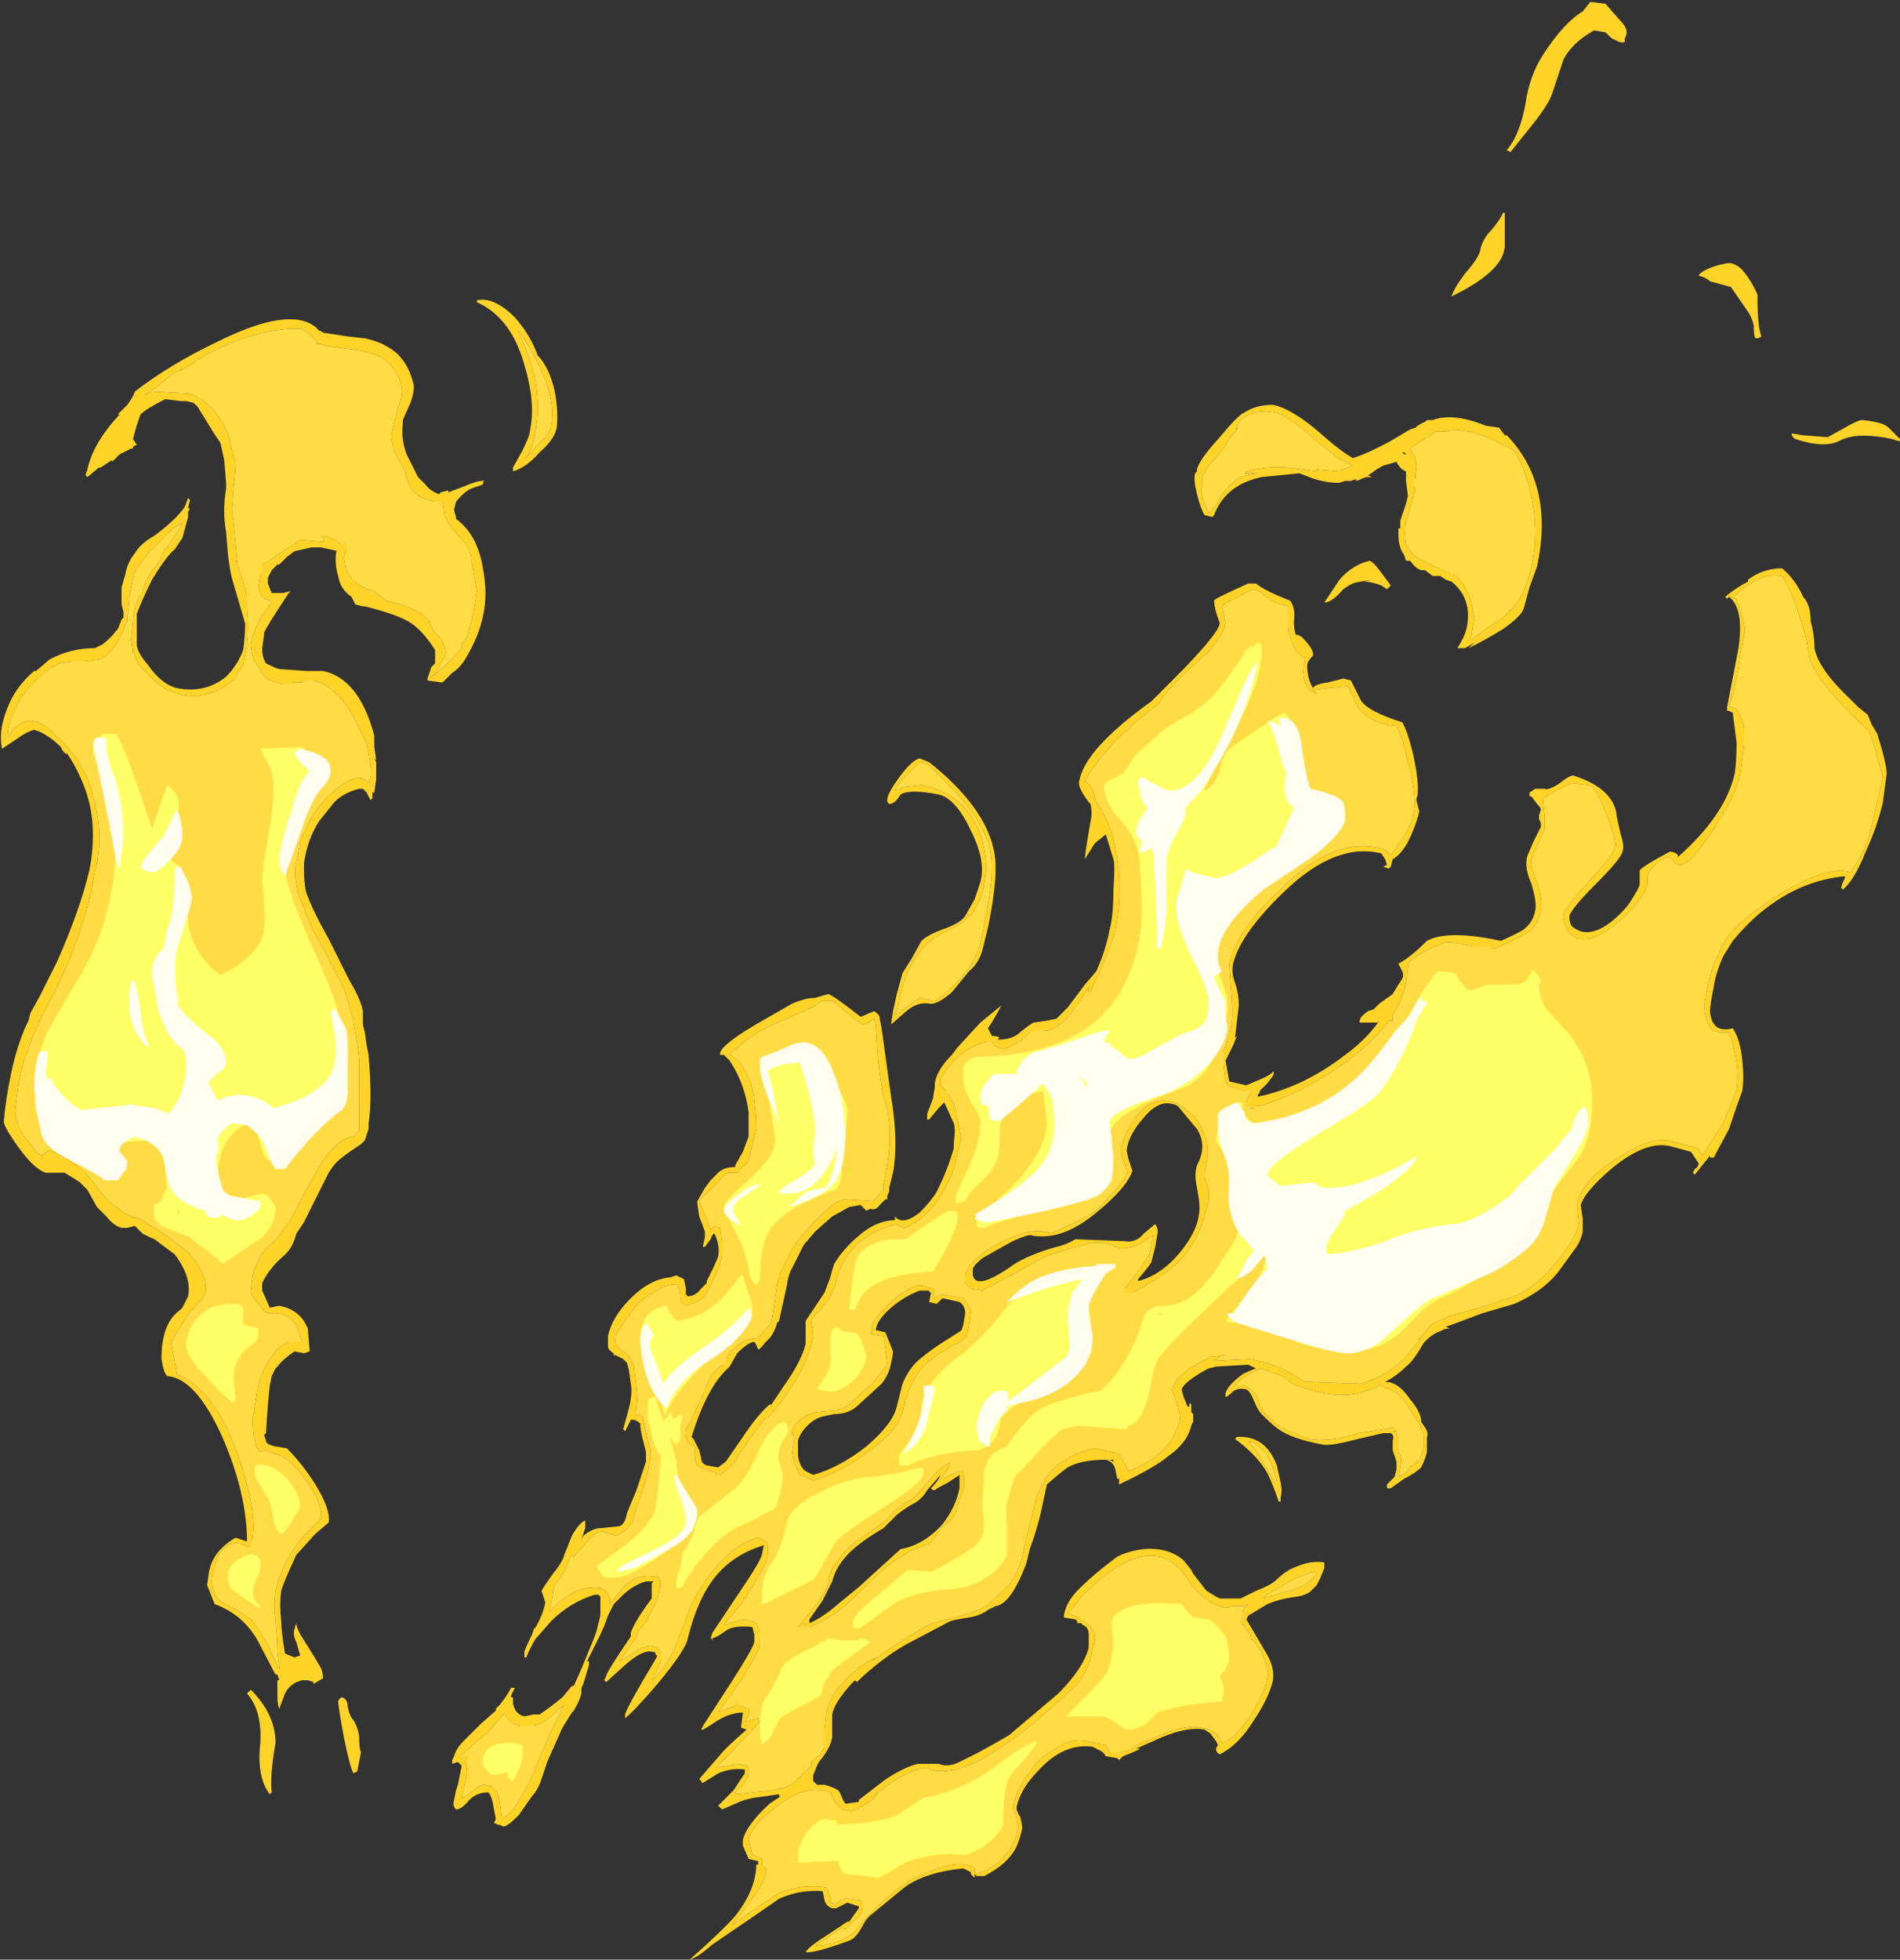 <?xml version="1.0" encoding="UTF-8" standalone="no"?>
<svg xmlns:ffdec="https://www.free-decompiler.com/flash" xmlns:xlink="http://www.w3.org/1999/xlink" ffdec:objectType="shape" height="51.55px" width="50.0px" xmlns="http://www.w3.org/2000/svg">
  <rect width="100%" height="100%" fill="#333333" stroke="none"/>
  <g transform="matrix(1.0, 0.0, 0.0, 1.0, 7.3, 55.9)">
    <path d="M37.7 -48.5 Q37.65 -48.55 37.55 -48.6 L37.4 -48.65 Q37.45 -48.75 37.7 -48.85 37.95 -48.95 38.05 -48.95 38.3 -49.05 38.55 -48.8 38.8 -48.5 38.95 -48.15 L38.95 -48.0 Q38.95 -47.35 39.05 -47.05 39.0 -47.0 38.9 -47.0 38.85 -47.05 38.85 -47.35 38.8 -47.55 38.7 -47.7 L38.25 -48.35 37.7 -48.5 M39.95 -44.35 Q39.85 -44.4 39.85 -44.5 L40.15 -44.45 40.8 -44.4 41.25 -44.65 Q41.6 -44.85 41.7 -44.85 42.25 -44.8 42.4 -44.65 L42.7 -44.35 42.7 -44.3 42.65 -44.3 42.5 -44.35 Q41.55 -44.55 41.1 -44.3 40.7 -44.1 39.95 -44.35 M41.6 -37.3 L41.85 -37.1 41.95 -36.85 42.1 -36.6 Q42.35 -35.8 42.35 -35.55 L42.25 -34.8 Q42.1 -34.15 41.8 -33.5 41.5 -32.75 41.2 -32.5 L41.15 -32.55 41.2 -32.7 41.25 -32.8 41.25 -32.85 Q40.2 -32.75 39.3 -32.1 38.8 -31.75 38.3 -31.15 L38.05 -30.75 Q37.85 -30.3 37.8 -29.95 37.7 -29.45 37.7 -29.3 37.75 -28.7 38.3 -28.85 38.5 -28.55 38.55 -28.0 38.6 -27.55 38.55 -27.2 38.45 -26.95 38.2 -26.2 L37.8 -25.45 37.7 -25.45 37.7 -25.5 37.3 -25.0 37.25 -25.05 37.3 -25.15 Q37.4 -25.2 37.4 -25.3 L37.2 -25.6 36.65 -25.75 Q36.0 -25.9 35.1 -25.15 34.4 -24.55 34.3 -24.2 34.3 -24.15 34.35 -23.85 L34.35 -23.5 Q34.3 -23.25 34.15 -23.05 L33.75 -22.5 Q33.35 -21.95 32.55 -21.6 L31.7 -21.35 30.9 -21.05 30.75 -21.0 30.85 -20.95 Q30.7 -20.95 30.65 -20.9 30.35 -20.8 30.15 -20.55 29.9 -20.1 29.7 -19.95 29.45 -19.7 29.15 -19.55 29.5 -19.55 29.8 -19.1 30.1 -18.75 30.1 -18.5 L30.2 -18.35 Q30.3 -18.2 30.25 -18.1 L30.25 -17.7 Q30.2 -17.5 30.1 -17.3 29.95 -17.15 29.65 -17.0 L29.3 -16.75 29.2 -16.75 29.2 -16.85 Q29.25 -16.9 29.4 -17.05 L29.45 -17.25 29.45 -17.45 29.35 -17.75 29.35 -18.0 Q29.4 -18.15 29.3 -18.2 L29.1 -18.2 28.45 -18.05 Q27.7 -17.85 27.5 -17.9 26.7 -18.05 26.35 -18.3 26.2 -18.4 25.9 -18.7 25.8 -18.8 25.7 -19.05 25.6 -19.3 25.5 -19.35 25.3 -19.4 25.15 -19.3 25.0 -19.15 24.95 -19.15 L24.95 -19.25 Q25.0 -19.45 25.4 -19.75 25.6 -19.85 25.75 -19.9 L25.55 -20.0 24.7 -19.95 24.5 -19.9 Q23.85 -19.55 23.8 -19.35 23.8 -19.3 23.85 -19.15 L23.95 -18.9 24.0 -18.9 24.0 -19.0 24.05 -18.95 24.05 -18.75 24.1 -18.7 24.1 -18.5 24.05 -18.4 Q23.95 -17.95 23.45 -17.6 23.1 -17.3 22.15 -16.85 L22.15 -17.0 22.1 -17.0 22.05 -17.25 Q22.0 -17.45 21.8 -17.5 21.15 -17.5 20.8 -17.3 20.65 -17.2 20.25 -16.85 L20.1 -16.15 Q20.0 -15.7 19.8 -15.15 L19.7 -14.75 Q19.3 -13.7 18.9 -13.65 L18.7 -13.55 Q18.5 -13.4 18.2 -13.35 17.85 -13.3 17.7 -13.25 L16.75 -12.75 Q16.35 -12.55 15.95 -12.25 15.55 -11.95 15.25 -11.65 L15.2 -11.7 15.1 -11.6 Q14.65 -11.1 14.6 -10.8 L14.6 -10.2 Q14.55 -9.9 14.25 -9.55 L14.2 -9.45 14.1 -9.2 14.1 -9.05 14.2 -8.95 14.4 -8.95 Q14.75 -8.85 14.8 -8.75 14.9 -8.5 14.95 -8.45 L15.3 -8.5 15.3 -8.55 15.95 -9.05 Q16.45 -9.4 16.85 -9.5 L17.4 -9.5 Q17.65 -9.4 17.95 -9.55 L18.45 -9.8 18.9 -10.05 19.25 -10.25 20.55 -11.35 Q21.2 -12.0 21.35 -12.55 L21.35 -12.9 Q21.35 -13.1 21.2 -13.15 L21.15 -13.2 21.05 -13.2 21.05 -13.25 21.0 -13.3 20.7 -13.35 20.7 -13.4 Q20.75 -13.8 21.2 -14.2 21.5 -14.5 22.1 -14.95 22.4 -15.1 22.8 -15.15 23.45 -15.2 23.85 -14.85 L24.05 -14.6 24.1 -14.5 24.45 -14.05 24.7 -13.9 24.8 -13.85 25.35 -13.85 25.75 -14.05 Q26.15 -14.2 26.3 -14.35 26.55 -14.6 26.85 -14.7 27.2 -14.85 27.55 -14.8 L27.55 -14.65 27.45 -14.4 27.35 -14.2 27.2 -14.05 Q27.1 -13.95 26.85 -13.9 26.4 -13.85 26.05 -13.7 L25.55 -13.4 25.5 -13.3 26.0 -12.45 Q26.25 -12.05 26.2 -11.7 26.1 -11.25 25.7 -10.65 25.3 -10.0 24.8 -9.75 24.7 -9.8 24.7 -9.9 L24.75 -10.0 24.7 -10.1 24.55 -10.3 24.4 -10.4 Q23.9 -10.5 23.05 -10.1 L22.6 -9.9 22.7 -9.9 Q22.65 -9.85 22.25 -9.7 L22.15 -9.6 22.1 -9.65 21.8 -9.7 Q21.75 -9.8 21.65 -9.85 21.55 -9.9 21.45 -9.95 20.7 -10.05 20.05 -9.35 19.55 -8.85 19.45 -8.35 19.45 -8.25 19.55 -8.1 19.6 -7.9 19.6 -7.8 19.5 -7.35 19.35 -7.15 19.1 -6.8 18.6 -6.55 L18.4 -6.55 18.35 -6.6 18.35 -6.5 18.25 -6.6 18.25 -6.65 18.05 -6.75 Q17.05 -6.65 16.5 -6.25 L15.65 -5.55 Q15.5 -5.45 15.35 -5.15 15.2 -4.9 15.05 -4.85 14.1 -4.5 13.9 -4.55 14.0 -4.7 14.4 -4.95 L15.0 -5.35 15.05 -5.35 15.3 -5.7 15.3 -5.75 15.0 -5.85 14.7 -5.7 14.6 -5.7 Q14.45 -5.75 14.4 -5.9 L14.35 -6.15 Q13.75 -6.2 13.2 -5.95 L12.55 -5.5 11.45 -4.75 Q11.05 -4.4 10.85 -4.35 11.7 -5.1 12.05 -5.5 12.6 -6.2 12.6 -6.85 L12.65 -6.85 12.65 -6.95 12.6 -6.95 12.4 -7.0 12.25 -7.35 Q12.25 -7.45 12.25 -7.5 12.35 -7.9 12.95 -8.45 L13.25 -8.65 13.2 -8.65 13.2 -8.7 12.5 -8.6 Q12.25 -8.55 12.05 -8.45 L11.7 -8.3 11.6 -8.4 12.0 -8.8 12.3 -9.25 12.3 -9.35 Q11.95 -9.4 11.6 -9.25 L11.2 -9.0 Q11.15 -9.0 11.15 -9.05 L11.1 -9.1 11.75 -9.85 Q12.05 -10.15 12.35 -10.4 L12.2 -10.45 12.25 -10.85 Q11.95 -10.85 11.6 -10.65 11.3 -10.45 11.2 -10.4 L11.15 -10.4 11.2 -10.5 11.85 -11.5 Q12.5 -12.5 12.55 -12.7 L12.55 -12.9 12.5 -13.1 Q12.0 -13.15 11.8 -13.0 11.6 -12.85 11.45 -12.8 L11.45 -12.75 Q11.4 -12.75 11.45 -12.8 L11.4 -12.8 11.45 -12.95 12.05 -13.85 Q12.7 -14.8 12.75 -15.0 L12.8 -15.25 Q11.8 -14.95 11.3 -14.1 11.0 -13.6 10.8 -12.8 10.75 -12.5 10.0 -11.6 9.4 -10.9 9.15 -10.7 L9.15 -10.8 Q9.2 -11.0 9.95 -12.25 L10.0 -12.35 Q9.95 -12.35 9.95 -12.4 9.95 -12.45 9.85 -12.45 9.6 -12.5 9.15 -12.1 L8.65 -11.65 8.6 -11.7 8.65 -11.8 Q8.65 -11.9 9.3 -12.85 L9.3 -12.95 Q9.4 -13.25 9.85 -13.85 L9.85 -13.95 Q9.85 -14.1 9.85 -14.25 L9.9 -14.3 9.7 -14.3 Q9.35 -14.2 9.05 -13.9 L8.85 -13.7 8.7 -13.4 Q8.6 -13.1 8.45 -12.8 L8.15 -12.2 8.2 -12.2 8.2 -12.1 8.05 -11.6 8.0 -11.5 8.0 -11.35 Q7.95 -11.15 7.8 -10.9 L7.75 -10.85 7.5 -10.45 7.1 -9.55 6.95 -9.1 Q6.85 -8.8 6.7 -8.65 L6.35 -8.15 Q6.05 -7.85 5.95 -7.85 5.85 -7.9 5.8 -7.9 L5.7 -7.95 5.75 -8.05 5.7 -8.3 Q5.65 -8.65 5.55 -8.75 5.25 -8.75 5.05 -8.55 4.85 -8.3 4.7 -8.3 4.6 -8.4 4.65 -8.55 L4.7 -8.8 4.75 -8.95 4.85 -9.45 4.75 -9.55 4.6 -9.5 4.6 -9.6 4.65 -9.7 Q4.7 -9.9 4.9 -10.1 5.1 -10.3 5.35 -10.55 L5.75 -10.9 5.75 -10.95 5.85 -11.05 Q6.05 -11.3 6.15 -11.5 L6.25 -11.5 6.15 -11.3 6.15 -11.25 6.2 -11.25 6.2 -11.1 Q6.25 -10.8 6.5 -10.75 L6.75 -10.8 6.9 -10.8 Q7.2 -11.0 7.5 -11.25 L7.75 -11.55 7.8 -11.55 8.0 -12.0 8.35 -12.85 8.4 -13.0 8.5 -13.4 8.5 -13.9 8.45 -13.95 8.35 -13.95 Q7.7 -13.75 7.2 -13.25 L6.85 -12.85 6.8 -12.8 Q6.65 -12.55 6.55 -12.3 L6.5 -12.3 6.5 -12.45 Q6.55 -12.6 6.7 -12.9 L6.75 -13.05 6.8 -13.1 Q7.0 -13.45 7.05 -13.75 L6.95 -14.05 Q7.0 -14.15 7.25 -14.5 7.5 -14.8 7.55 -15.0 L7.75 -15.5 Q7.95 -15.85 8.1 -15.9 L8.1 -15.7 8.0 -15.4 8.05 -15.5 Q8.3 -15.7 8.5 -15.7 L9.0 -15.75 Q9.15 -15.8 9.2 -16.1 L9.45 -16.7 9.7 -17.45 9.7 -17.7 9.6 -18.1 Q9.55 -18.3 9.55 -18.45 9.5 -18.5 9.4 -18.55 L9.3 -18.55 9.15 -18.25 9.1 -18.3 9.25 -18.85 Q9.35 -19.25 9.3 -19.5 L9.25 -19.85 9.2 -20.05 9.1 -20.15 8.9 -20.25 8.85 -20.25 8.85 -20.3 Q8.75 -20.35 8.7 -20.45 8.7 -20.55 8.7 -20.75 8.8 -21.25 9.3 -21.75 9.8 -22.25 10.35 -22.3 L10.5 -22.35 10.7 -22.25 10.75 -22.0 10.75 -21.85 10.8 -21.8 Q11.0 -21.8 11.15 -22.0 L11.3 -22.15 11.3 -22.2 Q11.55 -22.7 11.6 -22.85 11.65 -23.15 11.5 -23.45 11.45 -23.45 11.4 -23.3 L11.25 -23.1 11.2 -23.1 Q11.2 -23.15 11.25 -23.35 L11.25 -23.5 Q11.2 -23.65 11.1 -23.9 11.05 -24.2 11.05 -24.3 L11.25 -24.65 11.4 -24.85 11.6 -25.05 Q11.75 -25.2 12.05 -25.2 L12.05 -25.25 12.25 -25.6 12.4 -26.0 12.4 -26.65 Q12.3 -27.4 11.9 -28.0 L11.75 -28.15 11.65 -28.15 11.65 -28.2 Q11.7 -28.45 12.85 -29.1 L13.55 -29.5 Q13.9 -29.65 14.15 -29.65 L14.5 -29.75 Q14.65 -29.7 15.35 -29.15 L15.7 -29.3 Q15.8 -29.25 15.85 -29.15 L15.85 -29.1 15.9 -28.85 16.15 -27.05 Q16.35 -25.85 16.2 -25.05 L16.1 -24.65 16.1 -24.55 16.05 -24.45 16.05 -24.35 16.0 -24.35 15.85 -24.2 Q15.75 -24.05 15.6 -24.1 L15.5 -24.05 15.35 -24.2 15.05 -24.15 14.6 -23.9 14.15 -23.5 13.85 -23.15 13.55 -22.55 Q13.45 -22.4 13.4 -22.05 L13.2 -21.15 13.15 -21.1 Q13.05 -20.75 12.85 -20.6 12.7 -20.4 12.65 -20.4 12.6 -20.55 12.55 -20.6 12.4 -20.6 12.1 -20.3 L11.9 -19.95 11.85 -19.9 Q11.3 -19.4 10.9 -18.1 L10.95 -18.05 11.1 -17.75 11.15 -17.55 Q11.15 -17.4 11.3 -17.35 L11.6 -17.3 11.8 -17.45 12.25 -18.1 Q12.65 -18.7 12.95 -18.95 L13.0 -18.95 13.3 -19.4 Q13.8 -20.1 13.9 -20.55 L13.9 -21.15 14.4 -21.9 14.55 -22.3 Q14.6 -22.5 14.65 -22.65 14.9 -23.05 15.25 -23.35 15.75 -23.8 16.25 -23.8 L16.25 -23.9 Q16.45 -23.65 16.9 -24.0 17.2 -24.3 17.35 -24.55 17.65 -25.15 17.8 -25.7 L17.8 -25.85 Q17.85 -26.2 17.8 -26.35 L17.55 -26.9 17.4 -26.75 17.15 -26.45 17.1 -26.45 17.1 -26.6 17.25 -27.0 17.3 -27.3 17.3 -27.4 Q17.35 -27.75 17.75 -28.15 L17.9 -28.35 18.5 -29.0 19.05 -29.45 Q18.9 -29.15 18.7 -28.85 L18.8 -28.65 Q18.95 -28.65 19.0 -28.6 L18.95 -28.55 Q19.35 -28.55 19.55 -28.75 19.8 -28.95 19.9 -29.0 L20.25 -29.05 20.5 -29.1 20.8 -29.4 21.25 -30.0 21.55 -30.35 Q21.8 -30.9 21.9 -31.45 22.0 -31.8 22.0 -32.5 22.05 -33.15 22.0 -33.3 L21.8 -33.95 21.55 -33.75 21.5 -33.7 21.25 -33.3 Q21.25 -33.45 21.4 -34.3 21.45 -34.5 21.4 -34.75 L21.35 -34.8 Q21.05 -35.2 21.1 -35.35 21.25 -36.2 23.0 -37.45 L23.55 -38.0 Q24.75 -39.2 24.8 -39.5 L24.7 -39.8 Q24.65 -40.0 24.65 -40.1 24.65 -40.15 25.55 -40.55 L25.75 -40.55 Q26.0 -40.35 26.65 -40.1 26.8 -39.9 26.75 -39.55 26.75 -39.35 26.8 -39.2 L26.85 -39.2 26.95 -39.15 Q27.3 -38.8 27.25 -38.65 27.1 -38.5 27.1 -38.4 27.1 -38.05 27.25 -37.8 27.3 -37.9 27.65 -37.95 L28.05 -38.05 28.25 -38.0 28.5 -37.5 Q28.65 -37.2 29.6 -36.9 29.75 -36.65 29.9 -36.0 30.05 -35.3 30.0 -34.95 29.95 -34.9 30.0 -34.75 L30.05 -34.55 Q29.95 -34.15 29.75 -33.75 29.55 -33.4 29.35 -33.3 L29.3 -33.1 29.25 -33.05 29.1 -33.1 29.2 -33.15 29.15 -33.3 29.05 -33.45 Q27.85 -33.75 26.5 -32.45 25.35 -31.35 25.15 -30.55 25.1 -30.3 25.2 -30.05 25.3 -29.75 25.3 -29.45 L25.2 -28.6 25.25 -28.65 25.15 -28.4 24.95 -28.0 25.05 -27.45 25.5 -27.35 25.85 -27.5 Q26.1 -27.6 26.2 -27.7 26.25 -27.75 26.2 -27.6 L26.05 -27.4 25.85 -27.2 25.85 -27.15 25.8 -27.1 25.8 -27.05 Q27.0 -27.3 28.1 -28.15 28.65 -28.55 29.0 -29.05 L28.95 -29.0 28.5 -29.0 Q28.45 -29.0 28.5 -29.1 28.5 -29.15 28.7 -29.3 L28.85 -29.35 29.0 -29.5 29.35 -29.75 29.5 -30.0 29.6 -30.15 Q29.65 -30.25 29.6 -30.35 L29.5 -30.55 Q29.8 -30.7 30.25 -31.15 30.8 -31.45 32.2 -31.15 32.65 -31.35 32.8 -31.45 33.05 -31.65 33.1 -31.95 33.15 -32.15 33.0 -32.65 32.8 -33.1 32.9 -33.4 L33.05 -33.75 33.25 -34.15 33.25 -34.25 33.2 -34.35 33.2 -34.45 33.25 -34.6 Q33.25 -34.65 33.15 -34.75 L33.0 -34.95 32.95 -34.95 32.95 -35.05 33.1 -35.15 33.35 -35.15 Q33.45 -35.1 33.75 -35.3 34.0 -35.5 34.1 -35.5 35.2 -35.15 35.25 -34.4 L35.35 -33.95 Q35.45 -33.65 35.4 -33.5 35.35 -33.3 34.7 -32.65 34.05 -32.0 34.0 -31.8 34.0 -31.65 34.05 -31.55 34.15 -31.45 34.3 -31.4 34.65 -31.3 35.1 -31.65 35.4 -31.9 35.55 -32.1 35.85 -32.55 35.85 -32.65 L35.85 -33.0 Q35.9 -33.1 36.65 -33.5 36.9 -33.45 36.85 -33.35 38.1 -34.45 38.35 -35.55 38.4 -35.9 38.4 -36.35 L38.3 -37.15 38.2 -37.2 38.15 -37.2 38.15 -37.3 38.45 -38.85 Q38.6 -39.9 38.2 -40.2 L38.15 -40.15 38.1 -40.2 Q38.4 -40.45 38.7 -40.6 L38.7 -40.65 Q39.1 -40.95 39.6 -40.95 39.95 -40.65 40.15 -40.2 40.35 -40.0 40.35 -39.55 40.45 -39.2 40.45 -38.85 40.55 -38.3 41.4 -37.5 L41.6 -37.3 M41.9 -36.65 Q40.35 -38.1 40.3 -38.7 40.2 -39.3 40.05 -39.7 39.9 -40.25 39.6 -40.75 L39.55 -40.75 Q39.25 -40.8 38.95 -40.65 L38.75 -40.55 38.55 -40.4 38.3 -40.2 38.25 -40.2 38.4 -40.15 38.55 -39.65 Q38.65 -39.35 38.6 -39.2 L38.5 -38.7 38.45 -38.3 Q38.3 -37.65 38.2 -37.3 L38.4 -37.25 Q38.55 -37.0 38.6 -36.75 38.6 -36.6 38.6 -36.3 L38.5 -35.55 Q38.4 -35.0 37.8 -34.1 37.15 -33.1 36.9 -33.15 36.8 -33.15 36.75 -33.25 L36.65 -33.35 Q36.5 -33.4 36.15 -33.05 36.05 -32.9 36.05 -32.8 L36.05 -32.65 Q36.0 -32.3 35.4 -31.75 34.75 -31.15 34.3 -31.2 34.2 -31.2 34.15 -31.25 L34.0 -31.35 Q33.8 -31.7 33.85 -31.85 33.9 -32.05 34.55 -32.75 35.15 -33.4 35.2 -33.6 35.25 -33.8 35.0 -34.4 34.85 -34.85 34.65 -35.15 34.65 -35.2 34.5 -35.25 L34.05 -35.3 33.65 -35.1 33.3 -34.9 33.35 -34.45 33.35 -34.1 33.2 -33.75 Q33.05 -33.45 33.0 -33.3 32.95 -33.15 33.15 -32.7 33.3 -32.2 33.25 -31.95 33.15 -31.55 32.95 -31.4 32.8 -31.3 32.05 -30.95 L32.0 -30.95 31.95 -31.0 31.45 -31.0 Q30.9 -31.15 30.7 -31.1 L30.45 -31.0 30.15 -30.85 29.9 -30.7 Q29.75 -30.6 29.75 -30.5 L29.7 -30.1 Q29.65 -29.65 29.35 -29.2 L29.35 -29.05 29.25 -29.05 Q28.65 -28.25 27.5 -27.55 26.75 -27.1 26.0 -26.85 25.85 -26.8 25.7 -26.8 L25.7 -26.75 25.6 -26.75 25.6 -26.8 25.5 -26.8 25.5 -26.9 Q25.55 -27.1 25.65 -27.2 L25.45 -27.2 25.0 -27.35 24.95 -27.5 24.9 -27.9 24.9 -28.25 Q25.05 -28.6 25.1 -28.95 25.15 -29.15 25.1 -29.8 25.05 -30.45 25.05 -30.55 25.25 -31.45 26.45 -32.55 27.85 -33.95 29.15 -33.55 L29.3 -33.4 29.65 -33.9 Q29.85 -34.25 29.9 -34.5 30.0 -34.9 29.75 -35.85 29.6 -36.55 29.45 -36.8 28.75 -36.85 28.4 -37.35 L28.25 -37.7 Q28.2 -37.85 28.15 -37.85 L27.65 -37.8 27.25 -37.75 27.35 -37.65 Q26.95 -37.8 27.0 -38.35 L27.05 -38.6 Q26.8 -38.7 26.7 -39.0 26.6 -39.25 26.6 -39.4 L26.6 -39.95 Q26.2 -40.05 26.1 -40.15 L25.9 -40.3 Q25.75 -40.4 25.7 -40.4 25.65 -40.4 24.9 -40.0 24.85 -39.95 24.9 -39.75 L24.95 -39.5 Q24.9 -39.25 24.6 -38.85 L24.05 -38.35 Q23.35 -37.7 23.2 -37.4 21.75 -36.3 21.25 -35.35 21.45 -35.25 21.55 -34.8 22.0 -34.15 22.1 -33.3 22.25 -32.4 22.05 -31.4 21.95 -31.1 21.75 -30.6 L21.4 -29.8 21.35 -29.8 21.35 -29.95 21.3 -29.85 Q21.05 -29.45 20.85 -29.2 20.7 -29.0 20.5 -28.9 20.3 -28.75 20.15 -28.8 L19.85 -28.8 19.6 -28.55 Q19.35 -28.4 19.15 -28.3 18.85 -28.35 18.8 -28.5 L18.65 -28.5 Q18.15 -28.35 17.8 -28.0 17.6 -27.75 17.45 -27.55 L17.45 -27.35 17.6 -27.2 17.6 -27.15 Q17.8 -26.95 17.85 -26.65 L18.0 -25.95 17.85 -25.4 17.85 -25.35 Q17.75 -24.9 17.4 -24.35 16.95 -23.75 16.5 -23.6 L16.35 -23.65 16.3 -23.7 Q14.95 -23.35 14.7 -22.15 14.65 -22.0 14.55 -21.8 L14.3 -21.45 Q14.0 -21.2 14.05 -21.1 14.1 -20.85 14.1 -20.75 14.0 -20.2 13.7 -19.7 13.4 -19.15 12.9 -18.6 L12.85 -18.6 12.65 -18.35 Q12.35 -17.95 12.3 -17.85 L12.15 -17.65 12.05 -17.45 Q11.85 -17.25 11.65 -17.1 L11.55 -17.1 11.55 -17.15 11.25 -17.25 11.05 -17.35 Q10.95 -17.45 11.0 -17.85 L10.85 -17.9 Q10.7 -18.1 10.75 -18.3 L10.8 -18.4 10.85 -18.45 11.0 -18.8 Q11.15 -19.1 11.25 -19.35 11.4 -19.7 11.5 -19.8 11.65 -20.0 11.8 -20.0 L11.8 -20.15 Q11.85 -20.3 12.05 -20.45 12.3 -20.7 12.65 -20.7 L13.0 -21.1 13.05 -21.4 13.15 -22.1 13.2 -22.3 13.2 -22.35 13.45 -22.85 Q13.65 -23.25 13.85 -23.45 14.55 -24.25 14.9 -24.35 L15.65 -24.3 Q15.7 -24.3 15.85 -24.5 L15.95 -24.6 15.95 -24.75 Q16.25 -26.05 16.0 -26.9 15.9 -27.15 15.8 -28.05 L15.75 -28.95 15.7 -29.1 Q15.5 -28.95 15.4 -28.95 15.3 -29.0 15.0 -29.25 L14.65 -29.55 Q14.5 -29.6 14.3 -29.55 14.2 -29.45 13.85 -29.3 L13.05 -28.95 Q12.7 -28.8 12.35 -28.55 L12.0 -28.25 11.9 -28.15 Q12.15 -28.05 12.35 -27.65 12.55 -27.2 12.55 -26.9 12.6 -26.6 12.6 -26.2 L12.45 -25.6 Q12.45 -25.45 12.35 -25.3 L12.1 -25.05 11.85 -25.05 Q11.8 -25.05 11.5 -24.7 11.15 -24.4 11.1 -24.3 11.1 -24.25 11.25 -23.95 L11.35 -23.65 11.4 -23.55 11.5 -23.65 11.65 -23.6 11.7 -23.25 11.7 -22.85 Q11.65 -22.6 11.45 -22.2 11.35 -21.95 11.25 -21.85 11.25 -21.75 11.1 -21.7 L11.05 -21.65 Q10.95 -21.6 10.85 -21.6 L10.75 -21.55 Q10.6 -21.6 10.6 -21.8 L10.6 -21.85 Q10.55 -22.1 10.5 -22.1 10.25 -22.15 9.9 -21.9 9.55 -21.7 9.4 -21.5 8.95 -20.9 8.9 -20.75 L8.9 -20.7 Q8.85 -20.5 9.1 -20.35 9.4 -20.15 9.4 -19.8 9.5 -19.1 9.45 -18.85 L9.4 -18.75 9.4 -18.7 9.6 -18.65 9.75 -18.0 Q9.85 -17.7 9.8 -17.45 9.65 -16.7 9.5 -16.4 L9.35 -15.9 Q9.25 -15.65 8.9 -15.5 L8.6 -15.6 Q8.4 -15.65 8.15 -15.35 L7.8 -14.95 7.75 -15.0 7.6 -14.7 Q7.6 -14.6 7.3 -14.2 7.25 -14.15 7.25 -14.0 L7.2 -13.7 7.15 -13.5 7.35 -13.7 Q8.0 -14.25 8.45 -14.1 L8.45 -14.15 8.65 -14.05 8.75 -13.85 8.75 -13.7 8.95 -13.95 9.0 -14.0 9.1 -14.15 Q9.5 -14.55 10.05 -14.4 10.1 -14.3 10.05 -14.0 9.95 -13.7 9.75 -13.35 L9.75 -13.3 9.5 -13.0 9.45 -12.85 9.35 -12.7 9.0 -12.2 9.35 -12.4 Q9.6 -12.6 9.85 -12.6 L10.0 -12.55 10.1 -12.4 10.1 -12.25 Q10.05 -12.05 9.85 -11.7 10.25 -12.0 10.5 -12.65 L10.9 -13.7 Q11.7 -15.2 12.65 -15.45 L12.85 -15.35 Q12.95 -15.2 12.9 -14.95 12.8 -14.6 12.2 -13.7 L11.75 -13.15 Q12.0 -13.25 12.3 -13.3 L12.6 -13.2 12.7 -12.95 12.7 -12.65 Q12.7 -12.5 12.2 -11.7 L11.6 -10.85 12.1 -11.05 12.4 -10.95 Q12.45 -10.8 12.3 -10.6 L12.65 -10.7 12.7 -10.6 12.55 -10.5 12.6 -10.5 11.55 -9.4 12.15 -9.5 12.35 -9.45 12.4 -9.4 12.4 -9.25 Q12.35 -9.0 12.05 -8.75 L12.05 -8.7 13.0 -8.8 13.2 -8.85 13.3 -8.85 13.6 -9.0 14.05 -9.45 14.05 -9.55 Q14.15 -9.65 14.3 -9.75 L14.4 -9.95 14.4 -10.4 14.45 -10.85 Q14.55 -11.3 14.9 -11.65 15.25 -12.05 15.75 -12.3 L15.65 -12.2 16.15 -12.55 Q17.0 -13.1 17.25 -13.2 L18.0 -13.4 Q18.55 -13.55 18.65 -13.65 19.2 -14.1 19.4 -14.4 L19.45 -14.55 Q19.6 -14.85 19.65 -15.15 19.75 -15.65 19.85 -16.0 L19.9 -16.2 Q20.1 -17.15 20.75 -17.5 21.15 -17.75 21.55 -17.8 L22.15 -17.65 Q22.3 -17.4 22.4 -17.2 23.55 -17.65 23.75 -18.55 23.75 -18.75 23.65 -19.05 23.55 -19.3 23.55 -19.35 23.6 -19.6 24.0 -19.9 24.25 -20.05 24.55 -20.2 L24.95 -20.25 24.85 -20.25 Q24.7 -20.15 24.65 -20.1 L25.6 -20.15 Q26.35 -20.0 26.7 -19.75 L27.05 -19.55 28.5 -19.5 Q29.1 -19.65 29.65 -20.15 L30.1 -20.7 30.0 -20.65 30.25 -20.9 30.35 -21.05 30.9 -21.3 31.65 -21.5 32.55 -21.8 Q33.15 -22.05 33.7 -22.75 34.15 -23.3 34.25 -23.7 L34.2 -24.2 Q34.35 -24.9 35.3 -25.45 36.15 -26.0 36.6 -25.9 L37.35 -25.7 37.45 -25.6 37.5 -25.5 37.95 -26.2 38.05 -26.35 Q38.35 -27.1 38.4 -27.25 38.5 -27.9 38.2 -28.75 L37.95 -28.75 37.75 -28.8 Q37.55 -29.1 37.55 -29.45 37.55 -29.55 37.65 -30.0 37.75 -30.5 37.95 -30.85 38.05 -31.15 38.25 -31.35 38.55 -31.75 39.5 -32.35 40.8 -33.15 41.4 -32.95 41.8 -33.55 41.9 -33.95 L42.1 -34.8 42.25 -35.45 42.0 -36.35 41.9 -36.65 M38.25 -40.2 L38.25 -40.2 M34.95 -55.8 L35.3 -55.4 Q35.55 -55.15 35.5 -55.0 L35.45 -54.85 Q35.5 -54.75 35.3 -54.8 L35.1 -54.9 34.95 -55.05 34.65 -55.1 Q34.1 -54.8 33.85 -54.35 L33.55 -53.45 Q33.45 -53.15 33.05 -52.65 L32.45 -51.9 32.35 -51.95 Q32.7 -52.35 32.85 -53.2 32.95 -53.9 33.3 -54.45 33.85 -55.3 34.35 -55.6 L34.55 -55.85 34.95 -55.8 M25.2 -44.6 L25.3 -44.65 25.0 -44.3 Q25.0 -44.2 24.6 -43.75 24.25 -43.35 24.35 -43.15 L24.3 -43.0 Q24.35 -42.75 24.5 -42.4 24.65 -42.5 24.8 -42.8 25.0 -43.1 25.2 -43.25 25.4 -43.4 25.8 -43.45 L25.45 -43.45 Q25.8 -43.65 26.65 -43.6 L27.35 -43.5 27.35 -43.55 27.95 -43.5 Q28.0 -43.55 28.3 -43.65 L27.9 -43.85 27.85 -43.9 27.4 -44.25 Q26.65 -44.95 26.25 -45.05 25.7 -45.15 25.35 -44.85 25.25 -44.75 25.25 -44.65 L25.2 -44.6 M26.2 -45.25 Q26.7 -45.15 27.45 -44.5 27.95 -44.05 28.3 -43.85 28.65 -43.95 29.3 -44.3 L29.8 -44.6 29.95 -44.65 Q30.05 -44.75 30.2 -44.8 L30.25 -44.85 30.4 -44.85 Q30.95 -45.05 31.8 -44.7 L32.15 -44.65 32.3 -44.45 32.35 -44.45 32.4 -44.4 Q33.6 -43.1 33.15 -41.0 L32.95 -40.45 32.8 -39.9 Q32.75 -39.7 32.25 -39.35 31.85 -39.1 31.35 -38.85 L31.5 -39.0 Q31.35 -38.9 31.25 -38.85 L31.05 -38.85 Q31.25 -39.15 31.3 -39.4 31.45 -40.15 30.9 -40.6 L30.75 -40.65 30.6 -40.75 30.4 -40.75 30.2 -40.9 30.1 -40.9 Q29.95 -40.95 29.85 -41.1 L29.8 -41.15 29.7 -41.15 29.65 -41.3 Q29.5 -41.5 29.5 -41.85 L29.5 -42.0 29.55 -42.0 29.55 -42.2 29.7 -42.65 29.75 -42.85 29.7 -43.25 29.7 -43.5 Q29.55 -43.55 29.45 -43.75 L29.1 -43.65 Q29.0 -43.6 28.85 -43.5 28.8 -43.45 28.7 -43.4 L28.8 -43.35 28.65 -43.35 28.4 -43.25 28.35 -43.3 28.4 -43.3 28.25 -43.25 28.1 -43.25 27.95 -43.2 27.9 -43.2 Q27.55 -43.2 27.15 -43.35 L26.9 -43.45 25.9 -43.35 Q24.95 -43.15 24.65 -42.35 L24.6 -42.3 24.4 -42.35 Q24.3 -42.5 24.2 -42.9 24.1 -43.3 24.15 -43.45 L24.2 -43.5 24.2 -43.55 Q24.25 -43.8 24.8 -44.4 25.3 -45.0 25.45 -45.05 25.75 -45.25 26.2 -45.25 M32.3 -49.8 L32.3 -49.4 Q32.25 -49.0 31.8 -48.65 31.5 -48.4 30.9 -48.1 30.95 -48.3 31.25 -48.7 31.6 -49.1 31.65 -49.3 31.7 -49.6 31.95 -49.85 32.2 -50.15 32.25 -50.3 L32.3 -50.3 32.3 -49.8 M29.7 -43.95 L29.65 -44.0 29.6 -44.0 29.65 -43.95 29.7 -43.95 M29.95 -43.45 L29.95 -43.3 29.9 -43.3 29.9 -43.1 29.95 -43.0 29.9 -42.9 29.9 -42.85 29.7 -42.2 Q29.65 -41.85 29.7 -41.6 29.8 -41.3 30.15 -41.15 L30.85 -40.8 30.95 -40.8 31.0 -40.75 Q31.2 -40.6 31.3 -40.35 L31.4 -40.15 31.5 -39.65 31.4 -39.05 31.8 -39.35 32.25 -39.65 32.55 -39.95 Q32.85 -40.3 33.0 -41.0 33.2 -41.9 33.0 -42.85 32.85 -43.55 32.55 -44.05 L31.95 -44.35 Q31.6 -44.5 31.35 -44.55 L31.0 -44.6 30.75 -44.55 30.45 -44.55 30.3 -44.4 30.25 -44.4 29.8 -44.1 Q30.05 -43.75 29.95 -43.45 M16.9 -35.85 L16.55 -35.5 Q16.3 -35.25 16.25 -35.1 16.3 -35.1 16.5 -35.2 L16.95 -35.25 Q18.2 -35.0 18.55 -33.8 18.65 -33.4 18.65 -33.0 L18.6 -32.65 Q18.5 -32.05 18.15 -31.75 18.0 -31.6 17.5 -31.35 16.6 -30.9 16.35 -29.5 L16.25 -29.2 16.55 -29.4 16.9 -29.65 17.3 -29.55 Q17.9 -30.0 18.25 -30.5 18.5 -30.9 18.6 -31.6 18.9 -32.95 18.75 -33.6 18.5 -34.55 17.1 -35.8 L16.9 -35.85 M17.4 -35.0 Q16.65 -35.15 16.4 -35.0 16.25 -34.75 16.1 -34.75 L16.05 -34.8 16.05 -34.9 Q16.1 -35.1 16.4 -35.5 16.7 -35.9 16.9 -35.95 L17.15 -35.85 Q18.6 -34.7 18.85 -33.55 19.0 -32.95 18.7 -31.5 L18.55 -30.9 Q18.45 -30.55 18.2 -30.35 L17.75 -29.8 Q17.35 -29.45 17.15 -29.5 16.85 -29.55 16.55 -29.3 L16.15 -28.95 16.2 -29.3 16.3 -29.75 16.45 -30.3 16.7 -30.7 16.95 -31.15 Q17.1 -31.3 17.5 -31.45 17.95 -31.6 18.1 -31.8 L18.35 -32.25 18.5 -32.7 Q18.65 -33.25 18.25 -34.05 17.85 -34.9 17.4 -35.0 M29.0 -40.9 L29.3 -40.5 29.2 -40.4 29.05 -40.5 28.9 -40.55 Q28.55 -40.65 28.3 -40.55 L28.2 -40.5 28.05 -40.4 Q27.75 -40.05 27.55 -40.05 L27.95 -40.65 Q28.3 -41.05 28.75 -41.15 28.85 -41.1 29.0 -40.9 M28.6 -40.6 L28.8 -40.65 28.5 -40.6 28.6 -40.6 M21.2 -35.3 L21.2 -35.3 M21.7 -34.25 L21.7 -34.25 M29.0 -19.45 Q28.3 -19.1 27.55 -19.25 26.9 -19.4 26.7 -19.5 26.5 -19.7 26.3 -19.75 L25.9 -19.9 25.55 -19.75 Q25.3 -19.6 25.2 -19.45 L25.2 -19.4 25.25 -19.4 25.45 -19.45 Q25.75 -19.3 25.8 -19.1 25.85 -18.9 25.95 -18.75 26.15 -18.55 26.4 -18.35 L26.75 -18.2 Q27.0 -18.1 27.1 -18.05 27.7 -17.95 28.45 -18.2 L29.1 -18.3 29.1 -18.35 29.15 -18.3 29.35 -18.35 29.45 -18.25 29.35 -18.25 Q29.4 -18.25 29.45 -18.2 L29.5 -18.05 29.5 -17.7 29.55 -17.6 Q29.6 -17.5 29.55 -17.3 L29.5 -17.05 29.7 -17.15 29.8 -17.3 29.85 -17.35 Q29.95 -17.35 30.0 -17.5 L30.0 -17.4 30.05 -17.5 30.15 -17.75 Q30.2 -18.0 30.15 -18.2 L30.05 -18.45 29.75 -18.9 Q29.55 -19.3 29.0 -19.45 M22.75 -26.7 Q23.4 -27.3 24.2 -26.45 24.35 -26.2 24.45 -25.9 24.5 -25.55 24.45 -25.35 24.35 -24.95 24.45 -24.75 24.55 -24.55 24.5 -24.3 24.3 -23.45 24.0 -23.05 23.6 -22.45 22.5 -21.9 L22.3 -21.9 22.3 -22.0 22.65 -22.45 22.95 -22.9 23.05 -23.4 22.65 -23.15 Q22.25 -23.0 22.05 -23.1 21.85 -23.25 21.4 -23.2 L20.85 -23.05 20.2 -22.85 Q19.95 -22.7 19.4 -22.4 18.75 -22.05 18.55 -21.95 L18.25 -22.0 Q18.1 -22.1 18.1 -22.2 L18.1 -22.35 Q18.2 -22.75 19.0 -23.2 19.85 -23.65 20.35 -23.45 L20.9 -23.7 Q21.35 -23.9 21.6 -24.1 22.35 -24.9 22.35 -25.0 22.4 -25.05 22.3 -25.3 22.2 -25.5 22.2 -25.65 22.35 -26.3 22.75 -26.7 M22.35 -25.65 Q22.35 -25.6 22.4 -25.4 L22.5 -25.1 Q22.35 -24.65 21.55 -24.0 20.65 -23.25 19.85 -23.4 19.8 -23.45 19.35 -23.25 L18.9 -23.0 18.55 -22.8 Q18.3 -22.6 18.3 -22.5 L18.3 -22.35 Q18.35 -22.2 18.45 -22.2 18.7 -22.15 19.4 -22.65 19.8 -22.9 20.5 -23.1 20.75 -23.15 21.0 -23.3 L22.3 -23.25 Q22.6 -23.2 22.8 -23.45 L23.1 -23.7 Q23.2 -23.55 23.15 -23.4 L23.1 -23.1 23.0 -22.7 Q22.95 -22.6 22.65 -22.25 L22.65 -22.2 Q23.25 -22.35 23.75 -22.95 24.2 -23.5 24.25 -23.95 24.3 -24.15 24.2 -24.65 24.1 -25.1 24.25 -25.35 24.45 -25.8 24.2 -26.2 L23.7 -26.8 Q23.25 -27.05 22.8 -26.5 22.4 -26.05 22.35 -25.65 M18.05 -21.75 Q18.25 -21.5 18.25 -21.35 L18.15 -20.75 17.9 -20.55 17.85 -20.55 17.35 -20.25 Q16.65 -19.8 16.45 -18.75 16.3 -18.25 15.6 -17.75 14.9 -17.2 14.1 -16.95 L13.9 -17.05 13.75 -17.1 Q13.55 -17.5 13.55 -17.7 L13.6 -18.05 13.6 -18.15 13.55 -18.15 13.55 -18.25 Q13.65 -18.6 14.15 -18.75 L14.7 -18.8 Q14.95 -18.85 15.15 -19.05 L15.65 -19.5 Q16.0 -19.9 16.05 -20.05 L15.95 -20.75 15.6 -20.8 15.6 -20.85 15.65 -20.85 15.65 -21.0 Q15.7 -21.25 16.15 -21.65 16.6 -22.05 16.9 -22.1 L17.25 -22.0 Q17.3 -21.9 17.25 -21.75 17.3 -21.75 17.5 -21.85 L18.05 -21.75 M22.0 -17.45 L22.0 -17.5 21.9 -17.5 22.0 -17.45 M18.1 -21.35 Q18.1 -21.55 17.95 -21.65 L17.5 -21.75 17.35 -21.6 17.15 -21.65 17.2 -21.9 Q17.15 -21.9 17.15 -21.95 L16.9 -21.95 Q16.5 -21.8 16.15 -21.5 15.75 -21.15 15.75 -20.9 L15.8 -20.9 16.0 -20.85 16.2 -20.35 Q16.2 -20.25 16.15 -20.05 16.1 -19.75 15.9 -19.5 L15.3 -18.95 Q15.05 -18.7 14.65 -18.7 L14.4 -18.65 Q14.15 -18.6 13.95 -18.4 13.75 -18.2 13.7 -18.0 13.7 -17.8 13.7 -17.6 13.75 -17.3 13.9 -17.2 L14.1 -17.1 Q14.8 -17.3 15.5 -17.85 16.2 -18.45 16.3 -18.9 L16.45 -19.5 Q16.6 -19.85 16.8 -20.05 17.0 -20.25 17.45 -20.55 L18.0 -20.9 18.05 -21.05 18.1 -21.35 M17.95 -17.1 L17.65 -16.9 Q17.35 -16.75 17.3 -16.7 L17.25 -16.7 17.2 -16.75 Q17.4 -16.95 17.45 -17.1 L17.1 -16.7 Q16.95 -16.45 16.75 -16.35 16.55 -16.25 16.3 -16.05 L15.95 -15.7 Q15.35 -15.35 15.05 -15.05 14.7 -14.7 14.6 -14.3 L14.35 -13.8 14.0 -13.3 14.0 -13.2 Q14.35 -13.35 14.75 -13.7 L15.3 -14.15 16.4 -15.15 Q17.0 -15.25 17.5 -15.8 17.85 -16.25 17.95 -16.75 L17.95 -17.1 M17.85 -16.15 Q17.85 -16.05 17.7 -15.9 L17.45 -15.7 17.3 -15.45 Q17.15 -15.25 17.05 -15.25 L16.65 -15.1 16.25 -14.85 Q16.0 -14.7 15.25 -13.95 14.65 -13.35 14.0 -13.1 L13.9 -13.1 13.85 -13.2 13.75 -13.1 13.7 -13.1 14.15 -13.65 Q14.45 -14.05 14.5 -14.25 14.5 -14.55 14.75 -14.85 14.95 -15.15 15.3 -15.4 L15.65 -15.65 Q15.95 -15.85 16.0 -15.9 16.35 -16.3 16.6 -16.4 16.8 -16.5 17.15 -16.95 17.45 -17.3 17.65 -17.4 17.7 -17.45 17.7 -17.35 L17.5 -17.05 17.5 -17.0 17.95 -17.2 18.05 -17.2 Q18.1 -16.9 18.05 -16.7 17.9 -16.35 17.85 -16.15 M20.8 -13.45 L21.1 -13.35 21.2 -13.25 Q21.45 -13.1 21.5 -12.95 21.55 -12.85 21.45 -12.5 21.35 -11.95 21.0 -11.55 L20.0 -10.65 Q19.15 -9.95 18.4 -9.55 17.5 -9.15 17.1 -9.4 16.65 -9.35 16.15 -9.0 L15.6 -8.6 15.8 -8.75 Q15.75 -8.6 15.5 -8.45 15.25 -8.3 15.1 -8.25 L14.85 -8.3 14.65 -8.55 Q14.6 -8.65 14.55 -8.75 13.9 -9.0 13.1 -8.35 12.45 -7.85 12.4 -7.5 L12.5 -7.1 12.65 -7.05 12.75 -7.0 12.75 -6.8 12.8 -6.8 12.85 -6.75 12.85 -6.6 Q12.8 -6.35 12.45 -5.9 L12.0 -5.3 11.95 -5.25 12.45 -5.6 Q13.1 -6.05 13.2 -6.1 13.8 -6.35 14.45 -6.25 14.55 -6.05 14.55 -5.85 L14.7 -5.8 14.8 -5.9 15.0 -5.95 15.35 -5.9 15.4 -5.85 15.4 -5.75 Q15.4 -5.55 15.25 -5.45 L14.95 -5.15 14.9 -5.15 14.85 -5.2 14.65 -5.05 14.15 -4.7 14.7 -4.8 Q15.1 -4.95 15.25 -5.15 15.35 -5.3 15.9 -5.85 16.5 -6.4 16.9 -6.55 17.95 -7.05 18.35 -6.75 L18.35 -6.6 Q18.85 -6.7 19.2 -7.15 19.45 -7.45 19.5 -7.85 L19.45 -8.1 19.35 -8.35 Q19.45 -8.85 19.85 -9.35 20.0 -9.6 20.4 -9.85 20.9 -10.2 21.3 -10.1 L21.5 -10.05 21.8 -10.0 21.9 -9.8 22.15 -9.8 22.4 -9.85 Q22.65 -10.05 23.1 -10.2 23.9 -10.55 24.3 -10.45 24.6 -10.4 24.75 -10.25 L24.85 -10.05 Q25.15 -10.1 25.6 -10.75 26.0 -11.4 26.05 -11.75 26.1 -11.85 26.05 -12.05 L25.9 -12.45 25.65 -12.8 25.65 -12.75 25.6 -12.9 25.45 -13.1 25.45 -13.15 25.4 -13.15 Q25.35 -13.25 25.4 -13.35 L25.4 -13.45 Q25.4 -13.55 25.5 -13.65 L25.55 -13.7 25.45 -13.65 25.15 -13.65 24.95 -13.6 Q24.35 -13.75 24.0 -14.3 23.65 -14.85 23.2 -14.95 22.55 -15.1 21.65 -14.35 L21.2 -13.95 20.85 -13.5 20.8 -13.45 M26.4 -16.4 L26.35 -16.4 Q26.2 -16.85 26.05 -17.15 25.8 -17.6 25.2 -18.05 L25.25 -18.1 Q26.0 -18.15 26.3 -17.35 L26.4 -16.9 Q26.45 -16.7 26.4 -16.5 L26.4 -16.4 M26.3 -16.9 Q26.25 -17.25 26.1 -17.5 25.9 -17.9 25.55 -18.0 25.8 -17.7 25.95 -17.4 L26.25 -16.9 26.3 -16.9 M26.3 -14.1 L26.05 -13.95 25.95 -13.85 26.45 -14.0 Q27.1 -14.15 27.25 -14.4 L27.35 -14.5 27.3 -14.55 Q26.9 -14.45 26.55 -14.25 L26.3 -14.1 M18.55 -28.7 L18.55 -28.7 M14.0 -9.2 L14.0 -9.2 M2.1 -9.3 L2.0 -9.25 Q1.9 -9.45 1.75 -10.2 1.6 -11.0 1.6 -11.15 1.65 -11.25 1.7 -11.25 1.85 -11.2 1.85 -11.0 1.9 -10.75 2.0 -10.65 2.1 -10.5 2.15 -10.25 2.15 -9.9 2.2 -9.8 L2.1 -9.3 M7.4 -10.95 Q7.05 -10.55 6.75 -10.5 L6.4 -10.5 Q6.1 -10.55 6.0 -10.8 L6.0 -10.85 5.5 -10.3 4.8 -9.7 5.0 -9.7 4.95 -9.55 Q5.0 -9.4 5.0 -9.25 L4.85 -8.6 5.1 -8.75 Q5.3 -8.95 5.45 -8.95 L5.65 -8.9 Q5.8 -8.75 5.85 -8.5 L5.9 -8.1 Q6.2 -8.05 6.8 -9.4 7.25 -10.5 7.55 -11.05 L7.5 -11.0 7.4 -10.95 M-5.0 -43.55 Q-4.85 -44.25 -4.15 -45.0 L-4.2 -45.0 -3.95 -45.25 Q-3.8 -45.45 -3.75 -45.6 -2.85 -46.3 -1.6 -46.9 0.3 -47.85 1.0 -47.3 L1.1 -47.2 Q1.15 -47.2 1.2 -47.15 L1.85 -47.05 2.3 -47.0 Q2.8 -46.9 3.15 -46.6 3.45 -46.3 3.55 -45.9 3.65 -45.7 3.5 -45.3 L3.3 -44.85 3.3 -44.75 Q3.25 -44.35 3.4 -43.95 L3.7 -43.35 3.9 -43.15 Q4.0 -43.0 4.25 -42.9 L4.3 -42.95 4.5 -43.0 4.5 -42.95 4.9 -43.1 Q5.25 -43.25 5.4 -43.25 5.45 -43.3 5.4 -43.15 L5.1 -43.05 Q4.9 -42.95 4.7 -42.7 L4.65 -42.5 Q4.65 -42.45 4.7 -42.3 L4.7 -42.25 Q5.25 -41.85 5.4 -41.0 5.55 -40.25 5.4 -39.65 5.3 -39.2 5.05 -38.75 4.85 -38.35 4.6 -38.2 L4.35 -37.95 4.3 -37.95 3.95 -38.0 3.95 -38.05 4.05 -38.35 4.15 -38.45 4.15 -38.8 Q3.8 -39.35 3.45 -39.55 3.1 -39.75 2.3 -39.95 L2.25 -39.95 2.05 -40.0 1.95 -40.2 Q1.65 -40.4 1.6 -40.75 1.5 -41.05 1.55 -41.4 L1.6 -41.4 1.15 -41.5 0.9 -41.5 0.45 -41.4 0.25 -41.25 0.05 -41.05 0.0 -41.05 -0.15 -40.9 -0.25 -40.7 -0.25 -40.55 -0.15 -40.3 0.15 -40.3 0.35 -40.35 0.3 -40.3 Q-0.3 -39.4 -0.35 -39.25 L-0.35 -39.2 -0.4 -38.85 Q-0.4 -38.6 -0.3 -38.45 0.0 -38.3 0.05 -38.3 L0.75 -38.25 1.2 -38.25 Q2.15 -38.05 2.55 -36.55 L2.55 -36.25 2.6 -35.9 2.55 -35.95 2.6 -35.85 2.6 -35.4 2.55 -35.05 2.5 -35.05 2.5 -34.9 2.45 -34.85 2.35 -35.05 Q2.3 -35.1 2.25 -35.15 L2.15 -35.15 Q1.75 -35.05 1.5 -34.8 L1.1 -34.3 Q0.8 -33.85 0.7 -33.2 L0.7 -33.0 Q0.7 -32.7 0.75 -32.45 0.9 -32.0 1.35 -31.2 L1.9 -30.1 Q2.2 -29.6 2.25 -29.3 L2.25 -28.95 2.3 -28.75 2.35 -28.4 2.4 -28.15 Q2.5 -26.95 2.4 -26.35 L2.4 -26.2 2.3 -25.9 2.2 -25.8 1.9 -25.6 1.7 -25.45 Q1.5 -25.3 1.35 -25.05 L0.7 -23.75 0.5 -23.45 Q0.4 -23.05 0.15 -22.85 -0.2 -22.55 -0.4 -22.15 L-0.4 -21.95 -0.2 -21.5 0.05 -21.55 Q0.6 -21.45 0.8 -20.95 L0.85 -20.35 0.7 -20.3 0.45 -20.35 Q0.15 -20.15 0.0 -19.95 L-0.05 -19.9 -0.15 -19.7 -0.2 -19.45 Q-0.25 -19.05 -0.3 -18.2 L-0.35 -18.15 -0.3 -18.0 Q-0.3 -17.9 -0.05 -17.85 L0.25 -17.8 Q0.65 -17.4 1.0 -16.85 1.4 -16.2 1.35 -15.85 L1.0 -15.55 0.5 -15.0 Q0.15 -14.25 0.1 -14.05 0.05 -13.7 0.1 -13.25 0.1 -13.0 0.2 -12.4 L0.45 -12.3 0.6 -12.35 0.5 -12.7 Q0.4 -12.9 0.45 -13.05 L0.5 -13.2 Q0.5 -13.05 0.7 -12.75 L0.95 -12.35 1.1 -12.1 Q1.2 -11.95 1.2 -11.75 L0.95 -11.6 0.95 -11.65 0.8 -11.7 0.65 -11.7 0.5 -11.65 Q0.3 -11.55 0.2 -11.35 L0.05 -10.95 Q0.0 -11.05 0.0 -11.3 L0.0 -11.7 0.05 -11.7 0.0 -11.85 -0.05 -11.85 -0.55 -12.8 Q-0.95 -13.45 -1.65 -13.7 L-1.85 -14.2 -1.8 -14.55 Q-1.7 -15.1 -1.1 -15.45 L-0.8 -15.35 Q-0.8 -16.6 -1.45 -18.1 -2.15 -19.65 -2.9 -19.7 -3.0 -19.8 -3.05 -20.15 -3.05 -20.5 -3.0 -20.7 -2.9 -21.2 -2.55 -21.45 L-2.5 -21.5 -2.35 -21.8 Q-2.25 -22.3 -2.7 -22.9 L-3.3 -23.35 -3.25 -23.3 -3.55 -23.45 Q-3.7 -23.6 -3.75 -23.65 L-3.95 -23.6 -4.1 -23.6 Q-4.3 -23.65 -4.5 -23.9 L-4.75 -24.15 -5.0 -24.6 -5.2 -24.8 Q-5.35 -24.9 -5.6 -25.05 L-6.1 -25.05 Q-6.4 -25.15 -6.8 -25.7 -7.2 -26.25 -7.2 -26.4 -7.15 -27.0 -7.0 -27.7 -6.85 -28.4 -6.6 -28.95 L-6.55 -29.05 -6.5 -29.25 -6.25 -29.7 -5.8 -30.6 Q-5.2 -31.95 -4.95 -33.0 -4.7 -34.25 -5.1 -35.25 -5.3 -35.75 -5.55 -36.1 L-5.55 -36.05 -5.65 -36.15 -5.7 -36.25 Q-5.95 -36.5 -6.25 -36.65 L-6.4 -36.7 Q-6.6 -36.65 -6.8 -36.5 L-7.25 -36.2 Q-7.3 -36.5 -7.25 -36.8 -7.15 -37.25 -6.95 -37.6 -6.75 -37.95 -6.4 -38.25 L-6.35 -38.25 -6.0 -38.55 Q-5.45 -38.85 -4.8 -38.85 L-4.6 -38.95 Q-4.35 -39.15 -4.25 -39.3 L-4.2 -39.35 -4.1 -39.6 -4.05 -39.65 -4.05 -39.8 -4.1 -40.0 -4.1 -40.45 -4.0 -40.8 Q-3.95 -41.1 -3.75 -41.35 -3.6 -41.6 -3.25 -41.8 -2.7 -42.2 -2.45 -42.55 -2.4 -42.65 -2.35 -42.8 L-2.3 -42.75 -2.35 -42.55 -2.3 -42.5 -2.35 -42.45 -2.35 -42.3 -2.5 -41.75 Q-2.6 -41.6 -2.7 -41.45 -2.9 -41.3 -3.3 -40.65 -3.55 -40.15 -3.7 -39.75 L-3.7 -39.55 Q-3.7 -39.15 -3.7 -38.95 -3.7 -38.75 -3.4 -38.4 -3.05 -37.9 -2.65 -37.8 -1.9 -37.65 -1.35 -38.1 -1.05 -38.4 -0.9 -38.8 -0.85 -39.15 -0.85 -39.45 L-0.85 -39.5 -1.2 -40.7 Q-1.25 -40.9 -1.3 -41.3 L-1.35 -41.9 Q-1.45 -42.45 -1.35 -43.05 L-1.35 -43.2 -1.4 -43.8 -1.5 -44.25 -1.7 -44.55 -2.1 -45.2 -2.2 -45.3 -2.4 -45.35 -2.55 -45.35 -2.95 -45.4 Q-3.45 -45.15 -3.6 -45.0 -3.7 -44.75 -3.8 -44.35 L-3.7 -44.2 -3.8 -44.15 -3.8 -44.1 -3.85 -44.1 -4.15 -43.95 -4.35 -43.75 -4.35 -43.8 -4.65 -43.6 -4.7 -43.6 -5.0 -43.35 -5.05 -43.4 -5.0 -43.55 M-6.6 -37.75 Q-7.1 -37.05 -7.1 -36.5 L-7.05 -36.55 Q-7.0 -36.7 -6.85 -36.8 -6.55 -37.05 -6.2 -36.85 L-6.1 -36.8 -6.05 -36.75 Q-5.95 -36.7 -5.85 -36.55 -5.1 -35.95 -4.85 -34.95 -4.55 -33.95 -4.8 -32.95 -5.0 -31.85 -5.4 -30.85 -5.6 -30.3 -6.05 -29.45 -6.65 -28.3 -6.8 -27.45 L-6.9 -26.7 Q-6.9 -26.4 -6.7 -26.05 L-6.3 -25.55 -6.2 -25.5 -6.0 -25.65 Q-5.2 -25.3 -4.85 -24.8 -4.45 -24.2 -3.85 -23.9 -3.8 -23.9 -3.8 -23.85 L-3.75 -23.9 Q-2.85 -23.4 -2.35 -22.95 -1.8 -22.35 -1.9 -21.9 -1.9 -21.8 -2.15 -21.55 L-2.25 -21.45 -2.5 -21.1 -2.8 -20.6 -2.65 -19.8 -2.65 -19.75 Q-1.65 -19.35 -1.05 -17.65 -0.55 -16.25 -0.65 -15.45 L-0.7 -15.35 -0.7 -15.25 -0.75 -15.2 -0.85 -15.25 -1.0 -15.3 Q-1.35 -15.35 -1.55 -15.0 L-1.7 -14.55 Q-1.8 -13.95 -1.45 -13.75 -0.8 -13.4 -0.65 -13.25 -0.15 -12.55 0.0 -12.05 L0.05 -12.0 0.05 -12.05 0.0 -12.45 Q0.0 -12.7 -0.05 -13.25 -0.1 -13.75 -0.05 -14.05 0.15 -14.85 0.65 -15.45 L1.15 -15.95 Q1.2 -16.3 0.8 -16.9 0.3 -17.6 -0.05 -17.65 L-0.35 -17.75 -0.45 -17.7 Q-0.55 -17.75 -0.6 -18.05 -0.65 -18.2 -0.65 -18.6 L-0.55 -19.2 Q-0.5 -19.65 -0.25 -20.05 0.0 -20.5 0.3 -20.6 L0.65 -20.6 0.5 -21.05 Q0.25 -21.4 -0.2 -21.35 L-0.35 -21.4 -0.45 -21.55 Q-0.65 -21.75 -0.7 -21.9 -0.7 -22.0 -0.65 -22.35 -0.5 -22.9 -0.2 -23.15 0.25 -23.55 0.6 -24.3 0.95 -24.95 1.25 -25.45 1.7 -26.0 2.0 -26.0 L2.15 -26.15 2.15 -27.95 Q2.15 -28.2 2.0 -29.0 L2.0 -29.05 Q1.85 -29.65 1.75 -29.9 L1.15 -31.05 0.9 -31.5 Q0.7 -32.0 0.6 -32.25 0.4 -32.85 0.5 -33.25 L0.55 -33.45 0.6 -33.75 0.65 -33.9 0.9 -34.4 Q1.1 -34.75 1.5 -35.1 2.15 -35.65 2.4 -35.3 L2.45 -35.45 Q2.5 -35.65 2.35 -36.35 L2.0 -37.05 Q1.55 -37.85 0.95 -38.0 L0.7 -38.0 0.65 -37.95 0.4 -37.95 0.4 -37.9 0.15 -37.9 0.0 -37.95 Q-0.35 -38.0 -0.45 -38.3 L-0.6 -38.5 Q-0.7 -38.75 -0.7 -38.95 -0.6 -39.4 -0.35 -39.8 L-0.25 -39.9 -0.15 -40.1 -0.2 -40.1 -0.35 -40.15 Q-0.45 -40.25 -0.5 -40.45 L-0.45 -40.75 -0.4 -40.85 -0.4 -41.05 -0.3 -41.1 0.6 -41.7 1.15 -41.65 1.25 -41.65 1.2 -41.75 1.15 -41.8 Q1.4 -41.8 1.65 -41.6 L1.8 -41.6 1.8 -41.4 1.75 -41.25 1.8 -40.95 Q1.95 -40.5 2.55 -40.35 L2.85 -40.1 Q3.55 -39.95 3.85 -39.7 4.0 -39.6 4.1 -39.3 L4.3 -39.1 4.4 -38.9 Q4.45 -38.75 4.4 -38.6 L4.3 -38.45 4.25 -38.35 4.2 -38.3 Q4.2 -38.2 4.05 -38.1 L4.0 -38.05 4.2 -38.2 Q4.5 -38.45 4.85 -38.85 L4.85 -38.95 5.0 -39.15 5.15 -39.75 5.25 -40.35 5.1 -41.2 Q5.1 -41.4 4.95 -41.6 L4.65 -41.95 Q4.5 -42.1 4.4 -42.35 L4.35 -42.7 4.15 -42.7 Q3.7 -42.8 3.55 -43.0 3.45 -43.15 3.4 -43.35 L3.35 -43.55 Q3.0 -44.05 3.0 -44.45 3.05 -44.75 3.25 -45.4 3.35 -45.75 3.1 -46.15 2.95 -46.35 2.75 -46.5 2.45 -46.65 2.0 -46.7 L1.3 -46.8 1.15 -46.85 1.05 -46.85 1.05 -46.9 0.8 -47.15 Q0.75 -47.2 0.65 -47.25 -0.55 -47.3 -2.0 -46.5 L-2.05 -46.45 -2.1 -46.45 -2.2 -46.35 -2.55 -46.15 -2.5 -46.2 -2.7 -46.1 -2.9 -45.95 -3.25 -45.65 -3.2 -45.7 -3.3 -45.65 -3.5 -45.5 -3.3 -45.6 -2.35 -45.55 -2.2 -45.5 -2.1 -45.45 -2.05 -45.4 -2.0 -45.4 Q-1.65 -45.15 -1.4 -44.7 -1.25 -44.4 -1.2 -44.05 -1.15 -43.95 -1.1 -43.75 -1.1 -43.45 -1.15 -43.15 L-1.2 -42.5 -1.15 -42.1 -1.05 -41.1 -1.1 -41.15 -0.95 -40.75 Q-0.85 -40.45 -0.8 -40.2 L-0.8 -39.85 Q-0.75 -39.45 -0.8 -38.95 L-0.8 -38.9 -0.9 -38.4 -1.05 -38.2 -1.1 -38.05 Q-1.3 -37.9 -1.55 -37.75 -2.1 -37.5 -2.6 -37.65 -2.95 -37.7 -3.4 -38.15 -3.75 -38.5 -3.75 -38.65 L-3.8 -38.85 -3.8 -38.7 -3.85 -39.1 -3.8 -39.55 -3.8 -39.65 Q-3.7 -40.2 -3.55 -40.3 L-3.5 -40.5 Q-3.45 -40.65 -3.25 -40.95 L-3.05 -41.2 -3.05 -41.25 -3.0 -41.4 -2.9 -41.5 -2.8 -41.65 Q-2.55 -42.0 -2.5 -42.15 L-2.75 -42.0 -3.4 -41.35 -3.7 -40.95 -3.7 -40.9 -3.75 -40.85 Q-3.8 -40.75 -3.9 -40.2 L-3.95 -40.1 -3.9 -40.1 -3.95 -39.65 -3.95 -39.55 -4.0 -39.5 Q-4.05 -39.25 -4.25 -38.95 -4.45 -38.65 -4.7 -38.55 L-5.1 -38.5 -5.4 -38.5 -5.75 -38.45 -6.0 -38.3 -6.15 -38.2 -6.6 -37.75 M6.85 -46.55 Q7.15 -46.25 7.3 -45.6 7.4 -45.05 7.35 -44.65 7.3 -44.35 6.9 -44.0 6.55 -43.6 6.2 -43.5 L6.2 -43.6 6.45 -44.05 Q6.65 -44.45 6.65 -44.6 6.8 -45.3 6.5 -46.3 6.15 -47.55 5.25 -47.95 L5.25 -48.0 Q5.7 -48.1 6.25 -47.55 6.65 -47.1 6.85 -46.55 M6.35 -47.15 Q6.65 -46.55 6.8 -45.85 6.9 -45.1 6.8 -44.6 L6.7 -44.15 Q6.6 -43.9 6.45 -43.75 L6.85 -44.2 Q7.2 -44.5 7.2 -44.7 7.4 -45.65 6.35 -47.2 L6.35 -47.15 M-1.85 -45.05 L-1.85 -45.05 M-4.4 -43.8 L-4.4 -43.8 M2.2 -26.25 L2.2 -26.25 M0.6 -20.45 L0.6 -20.45 M-0.8 -11.35 L-0.7 -11.45 Q-0.05 -10.8 -0.05 -10.05 -0.2 -9.2 -0.15 -8.75 L-0.2 -8.7 Q-0.55 -9.15 -0.45 -10.05 -0.4 -10.9 -0.8 -11.35" fill="#ffd327" fill-rule="evenodd" stroke="none"/>
    <path d="M41.9 -36.65 L42.0 -36.35 42.25 -35.45 42.1 -34.8 41.9 -33.95 Q41.8 -33.55 41.4 -32.95 40.8 -33.15 39.5 -32.35 38.55 -31.75 38.25 -31.35 38.05 -31.15 37.95 -30.85 37.75 -30.5 37.65 -30.0 37.55 -29.55 37.55 -29.45 37.55 -29.1 37.75 -28.8 L37.95 -28.75 38.2 -28.75 Q38.5 -27.9 38.4 -27.25 38.35 -27.1 38.05 -26.35 L37.95 -26.2 37.5 -25.5 37.45 -25.6 37.35 -25.7 36.6 -25.9 Q36.15 -26.0 35.3 -25.45 34.35 -24.9 34.2 -24.2 L34.25 -23.7 Q34.15 -23.3 33.7 -22.75 33.15 -22.05 32.55 -21.8 L31.65 -21.5 30.9 -21.3 30.35 -21.05 30.25 -20.9 30.0 -20.65 30.1 -20.7 29.65 -20.15 Q29.1 -19.65 28.5 -19.5 L27.05 -19.55 26.7 -19.75 Q26.35 -20.0 25.6 -20.15 L24.65 -20.1 Q24.7 -20.15 24.85 -20.25 L24.95 -20.25 24.55 -20.2 Q24.25 -20.05 24.0 -19.9 23.6 -19.6 23.55 -19.35 23.55 -19.3 23.65 -19.05 23.75 -18.75 23.75 -18.55 23.55 -17.65 22.4 -17.2 22.3 -17.4 22.15 -17.65 L21.55 -17.8 Q21.15 -17.75 20.75 -17.5 20.1 -17.15 19.9 -16.2 L19.85 -16.0 Q19.75 -15.65 19.65 -15.15 19.6 -14.85 19.45 -14.55 L19.4 -14.4 Q19.2 -14.1 18.65 -13.65 18.55 -13.55 18.0 -13.4 L17.25 -13.2 Q17.0 -13.1 16.15 -12.55 L15.65 -12.2 15.75 -12.3 Q15.25 -12.05 14.9 -11.65 14.55 -11.3 14.45 -10.85 L14.4 -10.4 14.4 -9.95 14.3 -9.75 Q14.15 -9.65 14.05 -9.55 L14.05 -9.45 13.6 -9.0 13.3 -8.85 13.2 -8.85 13.0 -8.8 12.05 -8.7 12.05 -8.75 Q12.35 -9.0 12.4 -9.25 L12.4 -9.4 12.35 -9.45 12.15 -9.5 11.55 -9.4 12.6 -10.5 12.55 -10.5 12.7 -10.6 12.65 -10.7 12.3 -10.6 Q12.45 -10.8 12.4 -10.95 L12.1 -11.05 11.6 -10.85 12.2 -11.7 Q12.7 -12.5 12.7 -12.65 L12.7 -12.95 12.6 -13.2 12.3 -13.3 Q12.0 -13.25 11.75 -13.15 L12.2 -13.7 Q12.8 -14.6 12.9 -14.95 12.95 -15.2 12.85 -15.35 L12.65 -15.45 Q11.7 -15.2 10.9 -13.7 L10.5 -12.65 Q10.25 -12.0 9.85 -11.7 10.05 -12.05 10.1 -12.25 L10.1 -12.4 10.0 -12.55 9.85 -12.6 Q9.6 -12.6 9.35 -12.4 L9.0 -12.2 9.35 -12.7 9.45 -12.85 9.5 -13.0 9.75 -13.3 9.75 -13.35 Q9.95 -13.7 10.05 -14.0 10.1 -14.3 10.05 -14.4 9.5 -14.55 9.1 -14.15 L9.0 -14.0 8.95 -13.95 8.75 -13.7 8.75 -13.85 8.65 -14.05 8.45 -14.15 8.45 -14.1 Q8.0 -14.25 7.35 -13.7 L7.15 -13.5 7.2 -13.7 7.25 -14.0 Q7.25 -14.15 7.3 -14.2 7.6 -14.6 7.6 -14.7 L7.75 -15.0 7.8 -14.95 8.15 -15.35 Q8.4 -15.65 8.6 -15.6 L8.9 -15.5 Q9.25 -15.65 9.35 -15.9 L9.5 -16.4 Q9.65 -16.7 9.8 -17.45 9.85 -17.7 9.75 -18.0 L9.6 -18.65 9.4 -18.7 9.4 -18.75 9.45 -18.85 Q9.5 -19.1 9.4 -19.8 9.4 -20.15 9.1 -20.35 8.85 -20.5 8.9 -20.7 L8.9 -20.75 Q8.95 -20.9 9.4 -21.5 9.55 -21.7 9.9 -21.9 10.25 -22.15 10.5 -22.1 10.55 -22.1 10.6 -21.85 L10.6 -21.8 Q10.6 -21.6 10.75 -21.55 L10.85 -21.6 Q10.95 -21.6 11.05 -21.65 L11.1 -21.7 Q11.25 -21.75 11.25 -21.85 11.35 -21.95 11.45 -22.2 11.65 -22.6 11.7 -22.85 L11.7 -23.25 11.65 -23.6 11.5 -23.65 11.4 -23.55 11.35 -23.65 11.25 -23.95 Q11.1 -24.25 11.1 -24.3 11.15 -24.4 11.5 -24.7 11.8 -25.05 11.85 -25.05 L12.1 -25.05 12.35 -25.3 Q12.45 -25.45 12.45 -25.6 L12.6 -26.2 Q12.6 -26.6 12.55 -26.9 12.55 -27.2 12.35 -27.65 12.15 -28.05 11.9 -28.15 L12.0 -28.25 12.35 -28.55 Q12.7 -28.8 13.05 -28.95 L13.85 -29.3 Q14.2 -29.45 14.3 -29.55 14.5 -29.6 14.65 -29.55 L15.0 -29.25 Q15.3 -29.0 15.4 -28.95 15.5 -28.95 15.7 -29.1 L15.75 -28.95 15.8 -28.05 Q15.9 -27.15 16.0 -26.9 16.25 -26.05 15.95 -24.75 L15.95 -24.6 15.85 -24.5 Q15.7 -24.3 15.65 -24.3 L14.9 -24.35 Q14.55 -24.25 13.85 -23.45 13.65 -23.25 13.45 -22.85 L13.2 -22.35 13.2 -22.3 13.15 -22.1 13.05 -21.4 13.0 -21.1 12.65 -20.7 Q12.3 -20.7 12.05 -20.45 11.85 -20.3 11.8 -20.15 L11.8 -20.0 Q11.65 -20.0 11.5 -19.8 11.4 -19.7 11.25 -19.35 11.15 -19.1 11.0 -18.8 L10.85 -18.45 10.8 -18.4 10.75 -18.3 Q10.7 -18.1 10.85 -17.9 L11.0 -17.85 Q10.95 -17.45 11.05 -17.35 L11.25 -17.25 11.55 -17.15 11.55 -17.1 11.65 -17.1 Q11.85 -17.25 12.05 -17.45 L12.15 -17.65 12.3 -17.85 Q12.35 -17.95 12.65 -18.35 L12.85 -18.6 12.9 -18.6 Q13.4 -19.15 13.7 -19.7 14.0 -20.2 14.1 -20.75 14.1 -20.85 14.05 -21.1 14.0 -21.2 14.3 -21.45 L14.55 -21.8 Q14.65 -22.0 14.7 -22.15 14.95 -23.35 16.3 -23.7 L16.35 -23.65 16.5 -23.6 Q16.95 -23.75 17.4 -24.35 17.75 -24.9 17.85 -25.35 L17.85 -25.4 18.0 -25.95 17.85 -26.65 Q17.8 -26.95 17.6 -27.15 L17.6 -27.2 17.45 -27.35 17.45 -27.55 Q17.6 -27.75 17.8 -28.0 18.15 -28.35 18.65 -28.5 L18.8 -28.5 Q18.85 -28.35 19.15 -28.3 19.35 -28.4 19.6 -28.55 L19.85 -28.8 20.15 -28.8 Q20.3 -28.75 20.5 -28.9 20.7 -29.0 20.85 -29.2 21.05 -29.45 21.3 -29.85 L21.35 -29.95 21.35 -29.8 21.4 -29.8 21.75 -30.6 Q21.95 -31.1 22.05 -31.4 22.25 -32.4 22.1 -33.3 22.0 -34.15 21.55 -34.8 21.45 -35.25 21.25 -35.35 21.75 -36.3 23.2 -37.4 23.35 -37.7 24.05 -38.35 L24.6 -38.85 Q24.9 -39.25 24.95 -39.5 L24.9 -39.75 Q24.85 -39.95 24.9 -40.0 25.65 -40.4 25.7 -40.4 25.75 -40.4 25.9 -40.3 L26.1 -40.15 Q26.2 -40.05 26.6 -39.95 L26.6 -39.4 Q26.6 -39.25 26.7 -39.0 26.8 -38.7 27.05 -38.6 L27.0 -38.35 Q26.95 -37.8 27.35 -37.65 L27.25 -37.75 27.65 -37.8 28.15 -37.85 Q28.2 -37.85 28.25 -37.7 L28.4 -37.35 Q28.75 -36.85 29.45 -36.8 29.6 -36.55 29.75 -35.85 30.0 -34.9 29.9 -34.5 29.85 -34.25 29.65 -33.9 L29.3 -33.4 29.15 -33.55 Q27.85 -33.95 26.45 -32.55 25.25 -31.45 25.05 -30.55 25.05 -30.45 25.1 -29.8 25.15 -29.15 25.1 -28.95 25.05 -28.6 24.9 -28.25 L24.9 -27.9 24.95 -27.5 25.0 -27.35 25.45 -27.2 25.65 -27.2 Q25.55 -27.1 25.5 -26.9 L25.5 -26.8 25.6 -26.8 25.6 -26.75 25.7 -26.75 25.7 -26.8 Q25.85 -26.8 26.0 -26.85 26.75 -27.1 27.5 -27.55 28.65 -28.25 29.25 -29.05 L29.35 -29.05 29.35 -29.2 Q29.65 -29.65 29.7 -30.1 L29.75 -30.5 Q29.75 -30.6 29.9 -30.7 L30.15 -30.85 30.45 -31.0 30.7 -31.1 Q30.9 -31.15 31.45 -31.0 L31.95 -31.0 32.0 -30.95 32.05 -30.95 Q32.8 -31.3 32.95 -31.4 33.15 -31.55 33.25 -31.95 33.3 -32.2 33.15 -32.7 32.95 -33.15 33.0 -33.3 33.05 -33.45 33.2 -33.75 L33.35 -34.1 33.35 -34.45 33.3 -34.9 33.65 -35.1 34.05 -35.3 34.5 -35.25 Q34.65 -35.2 34.65 -35.15 34.85 -34.85 35.0 -34.4 35.25 -33.8 35.2 -33.6 35.15 -33.4 34.55 -32.75 33.9 -32.05 33.85 -31.85 33.8 -31.7 34.0 -31.35 L34.15 -31.25 Q34.2 -31.2 34.3 -31.2 34.75 -31.15 35.4 -31.75 36.0 -32.3 36.05 -32.65 L36.05 -32.8 Q36.05 -32.9 36.15 -33.05 36.5 -33.4 36.65 -33.35 L36.75 -33.25 Q36.8 -33.15 36.9 -33.15 37.15 -33.1 37.8 -34.1 38.4 -35.0 38.5 -35.55 L38.6 -36.3 Q38.6 -36.6 38.6 -36.75 38.55 -37.0 38.4 -37.25 L38.2 -37.3 Q38.3 -37.65 38.45 -38.3 L38.5 -38.7 38.6 -39.2 Q38.65 -39.35 38.55 -39.65 L38.4 -40.15 38.25 -40.2 38.3 -40.2 38.55 -40.4 38.75 -40.55 38.95 -40.65 Q39.25 -40.8 39.55 -40.75 L39.6 -40.75 Q39.9 -40.25 40.05 -39.7 40.2 -39.3 40.3 -38.7 40.35 -38.1 41.9 -36.65 M25.2 -44.6 L25.25 -44.65 Q25.25 -44.75 25.35 -44.85 25.7 -45.15 26.25 -45.05 26.65 -44.95 27.4 -44.25 L27.85 -43.9 27.9 -43.85 28.3 -43.65 Q28.0 -43.55 27.95 -43.5 L27.35 -43.55 27.35 -43.5 26.65 -43.6 Q25.8 -43.65 25.45 -43.45 L25.8 -43.45 Q25.4 -43.4 25.2 -43.25 25.0 -43.1 24.8 -42.8 24.65 -42.5 24.5 -42.4 24.35 -42.75 24.3 -43.0 L24.35 -43.15 Q24.25 -43.35 24.6 -43.75 25.0 -44.2 25.0 -44.3 L25.3 -44.65 25.2 -44.6 M16.9 -35.85 L17.1 -35.8 Q18.5 -34.55 18.75 -33.6 18.9 -32.95 18.6 -31.6 18.5 -30.9 18.25 -30.5 17.9 -30.0 17.3 -29.55 L16.9 -29.65 16.55 -29.4 16.25 -29.2 16.35 -29.5 Q16.6 -30.9 17.5 -31.35 18.0 -31.6 18.15 -31.75 18.5 -32.05 18.6 -32.65 L18.65 -33.0 Q18.65 -33.4 18.55 -33.8 18.2 -35.0 16.95 -35.25 L16.5 -35.2 Q16.3 -35.1 16.25 -35.1 16.3 -35.25 16.55 -35.5 L16.9 -35.85 M29.95 -43.45 Q30.05 -43.75 29.8 -44.1 L30.25 -44.4 30.3 -44.4 30.45 -44.55 30.75 -44.55 31.0 -44.6 31.35 -44.55 Q31.6 -44.5 31.95 -44.35 L32.55 -44.05 Q32.85 -43.55 33.0 -42.85 33.2 -41.9 33.0 -41.0 32.85 -40.3 32.55 -39.95 L32.25 -39.65 31.8 -39.35 31.4 -39.05 31.5 -39.65 31.4 -40.15 31.3 -40.35 Q31.2 -40.6 31.0 -40.75 L30.95 -40.8 30.85 -40.8 30.15 -41.15 Q29.8 -41.3 29.7 -41.6 29.65 -41.85 29.7 -42.2 L29.9 -42.85 29.9 -42.9 29.95 -43.0 29.9 -43.1 29.9 -43.3 29.95 -43.3 29.95 -43.45 M22.75 -26.7 Q22.35 -26.3 22.2 -25.65 22.2 -25.5 22.3 -25.3 22.4 -25.05 22.35 -25.0 22.35 -24.9 21.6 -24.1 21.35 -23.9 20.9 -23.7 L20.35 -23.45 Q19.85 -23.65 19.0 -23.2 18.2 -22.75 18.1 -22.35 L18.1 -22.2 Q18.1 -22.1 18.25 -22.0 L18.55 -21.95 Q18.75 -22.05 19.4 -22.4 19.95 -22.7 20.2 -22.85 L20.85 -23.05 21.4 -23.2 Q21.85 -23.25 22.05 -23.1 22.25 -23.0 22.65 -23.15 L23.05 -23.4 22.95 -22.9 22.65 -22.45 22.3 -22.0 22.3 -21.9 22.5 -21.9 Q23.6 -22.45 24.0 -23.05 24.3 -23.45 24.5 -24.3 24.55 -24.55 24.45 -24.75 24.35 -24.95 24.45 -25.35 24.5 -25.55 24.45 -25.9 24.35 -26.2 24.2 -26.45 23.4 -27.3 22.75 -26.7 M29.0 -19.45 Q29.55 -19.3 29.75 -18.9 L30.05 -18.45 30.15 -18.2 Q30.2 -18.0 30.15 -17.75 L30.05 -17.5 30.0 -17.4 30.0 -17.5 Q29.95 -17.35 29.85 -17.35 L29.8 -17.3 29.7 -17.15 29.5 -17.05 29.55 -17.3 Q29.6 -17.5 29.55 -17.6 L29.5 -17.7 29.5 -18.05 29.45 -18.2 Q29.4 -18.25 29.35 -18.25 L29.45 -18.25 29.35 -18.35 29.15 -18.3 29.1 -18.35 29.1 -18.3 28.45 -18.2 Q27.7 -17.95 27.1 -18.05 27.0 -18.1 26.75 -18.2 L26.4 -18.35 Q26.15 -18.55 25.95 -18.75 25.85 -18.9 25.8 -19.1 25.75 -19.3 25.45 -19.45 L25.25 -19.4 25.2 -19.4 25.2 -19.45 Q25.3 -19.6 25.55 -19.75 L25.9 -19.9 26.3 -19.75 Q26.5 -19.7 26.7 -19.5 26.9 -19.4 27.55 -19.25 28.3 -19.1 29.0 -19.45 M18.05 -21.75 L17.5 -21.85 Q17.3 -21.75 17.25 -21.75 17.3 -21.9 17.25 -22.0 L16.9 -22.1 Q16.6 -22.05 16.15 -21.65 15.7 -21.25 15.65 -21.0 L15.65 -20.85 15.6 -20.85 15.6 -20.8 15.95 -20.75 16.05 -20.05 Q16.0 -19.9 15.65 -19.5 L15.15 -19.05 Q14.95 -18.85 14.7 -18.8 L14.15 -18.75 Q13.65 -18.6 13.55 -18.25 L13.55 -18.15 13.6 -18.15 13.6 -18.05 13.55 -17.7 Q13.55 -17.5 13.75 -17.1 L13.9 -17.05 14.1 -16.95 Q14.9 -17.2 15.6 -17.75 16.3 -18.25 16.45 -18.75 16.65 -19.8 17.35 -20.25 L17.85 -20.55 17.9 -20.55 18.15 -20.75 18.25 -21.35 Q18.25 -21.5 18.05 -21.75 M20.8 -13.45 L20.85 -13.5 21.2 -13.95 21.65 -14.35 Q22.55 -15.1 23.2 -14.95 23.65 -14.85 24.0 -14.3 24.35 -13.75 24.95 -13.6 L25.15 -13.65 25.45 -13.65 25.55 -13.7 25.5 -13.65 Q25.4 -13.55 25.4 -13.45 L25.4 -13.35 Q25.35 -13.25 25.4 -13.15 L25.45 -13.15 25.45 -13.1 25.6 -12.9 25.65 -12.75 25.65 -12.8 25.9 -12.45 26.05 -12.05 Q26.1 -11.85 26.05 -11.75 26.0 -11.4 25.6 -10.75 25.15 -10.1 24.85 -10.05 L24.75 -10.25 Q24.6 -10.4 24.3 -10.45 23.9 -10.55 23.1 -10.2 22.65 -10.05 22.4 -9.85 L22.15 -9.8 21.9 -9.8 21.8 -10.0 21.5 -10.05 21.3 -10.1 Q20.9 -10.2 20.4 -9.85 20.0 -9.6 19.85 -9.35 19.45 -8.85 19.35 -8.35 L19.45 -8.1 19.5 -7.85 Q19.45 -7.45 19.2 -7.15 18.85 -6.7 18.35 -6.6 L18.35 -6.75 Q17.95 -7.05 16.9 -6.55 16.5 -6.4 15.9 -5.85 15.35 -5.3 15.25 -5.15 15.1 -4.95 14.7 -4.8 L14.15 -4.7 14.65 -5.05 14.85 -5.2 14.9 -5.15 14.95 -5.15 15.25 -5.45 Q15.4 -5.55 15.4 -5.75 L15.4 -5.85 15.35 -5.9 15.0 -5.95 14.8 -5.9 14.7 -5.8 14.55 -5.85 Q14.55 -6.05 14.45 -6.25 13.8 -6.35 13.2 -6.1 13.1 -6.05 12.45 -5.6 L11.95 -5.25 12.0 -5.3 12.45 -5.9 Q12.8 -6.35 12.85 -6.6 L12.85 -6.75 12.8 -6.8 12.75 -6.8 12.75 -7.0 12.65 -7.05 12.5 -7.1 12.4 -7.5 Q12.45 -7.85 13.1 -8.35 13.9 -9.0 14.55 -8.75 14.6 -8.65 14.65 -8.55 L14.85 -8.3 15.1 -8.25 Q15.25 -8.3 15.5 -8.45 15.75 -8.6 15.8 -8.75 L15.6 -8.6 16.15 -9.0 Q16.65 -9.35 17.1 -9.4 17.5 -9.15 18.4 -9.55 19.15 -9.95 20.0 -10.65 L21.0 -11.55 Q21.35 -11.95 21.45 -12.5 21.55 -12.85 21.5 -12.95 21.45 -13.1 21.2 -13.25 L21.1 -13.35 20.8 -13.45 M17.85 -16.15 Q17.9 -16.35 18.05 -16.7 18.1 -16.9 18.05 -17.2 L17.95 -17.2 17.5 -17.0 17.5 -17.05 17.7 -17.35 Q17.7 -17.45 17.65 -17.4 17.45 -17.3 17.15 -16.95 16.8 -16.5 16.6 -16.4 16.35 -16.3 16.0 -15.9 15.95 -15.85 15.65 -15.65 L15.3 -15.4 Q14.95 -15.15 14.75 -14.85 14.5 -14.55 14.5 -14.25 14.45 -14.05 14.15 -13.65 L13.7 -13.1 13.75 -13.1 13.85 -13.2 13.9 -13.1 14.0 -13.1 Q14.65 -13.35 15.25 -13.95 16.0 -14.7 16.25 -14.85 L16.65 -15.1 17.05 -15.25 Q17.15 -15.25 17.3 -15.45 L17.45 -15.7 17.7 -15.9 Q17.85 -16.05 17.85 -16.15 M26.3 -14.1 L26.55 -14.25 Q26.9 -14.45 27.3 -14.55 L27.35 -14.5 27.25 -14.4 Q27.1 -14.15 26.45 -14.0 L25.95 -13.85 26.05 -13.95 26.3 -14.1 M26.3 -16.9 L26.25 -16.9 25.95 -17.4 Q25.8 -17.7 25.55 -18.0 25.9 -17.9 26.1 -17.5 26.25 -17.25 26.3 -16.9 M7.4 -10.95 L7.5 -11.0 7.55 -11.05 Q7.25 -10.5 6.8 -9.4 6.2 -8.05 5.9 -8.1 L5.85 -8.5 Q5.8 -8.75 5.65 -8.9 L5.45 -8.95 Q5.3 -8.95 5.1 -8.75 L4.85 -8.6 5.0 -9.25 Q5.0 -9.4 4.95 -9.55 L5.0 -9.7 4.8 -9.7 5.5 -10.3 6.0 -10.85 6.0 -10.8 Q6.1 -10.55 6.4 -10.5 L6.75 -10.5 Q7.05 -10.55 7.4 -10.95 M-6.6 -37.75 L-6.15 -38.2 -6.0 -38.3 -5.75 -38.45 -5.4 -38.5 -5.1 -38.5 -4.7 -38.55 Q-4.45 -38.65 -4.25 -38.95 -4.05 -39.25 -4.0 -39.5 L-3.95 -39.55 -3.95 -39.65 -3.9 -40.1 -3.95 -40.1 -3.9 -40.2 Q-3.8 -40.75 -3.75 -40.85 L-3.7 -40.9 -3.7 -40.95 -3.4 -41.35 -2.75 -42.0 -2.5 -42.15 Q-2.55 -42.0 -2.8 -41.65 L-2.9 -41.5 -3.0 -41.4 -3.05 -41.25 -3.05 -41.2 -3.25 -40.95 Q-3.45 -40.65 -3.5 -40.5 L-3.55 -40.3 Q-3.7 -40.2 -3.8 -39.65 L-3.8 -39.55 -3.85 -39.1 -3.8 -38.7 -3.8 -38.85 -3.75 -38.65 Q-3.75 -38.5 -3.4 -38.15 -2.95 -37.7 -2.6 -37.65 -2.1 -37.5 -1.55 -37.75 -1.3 -37.9 -1.1 -38.05 L-1.05 -38.2 -0.9 -38.4 -0.8 -38.9 -0.8 -38.95 Q-0.75 -39.45 -0.8 -39.85 L-0.8 -40.2 Q-0.85 -40.45 -0.95 -40.75 L-1.1 -41.15 -1.05 -41.1 -1.15 -42.1 -1.2 -42.5 -1.15 -43.15 Q-1.1 -43.45 -1.1 -43.75 -1.15 -43.95 -1.2 -44.05 -1.25 -44.4 -1.4 -44.7 -1.65 -45.15 -2.0 -45.4 L-2.05 -45.4 -2.1 -45.45 -2.2 -45.5 -2.35 -45.55 -3.3 -45.6 -3.5 -45.5 -3.3 -45.65 -3.2 -45.7 -3.25 -45.65 -2.9 -45.95 -2.7 -46.1 -2.5 -46.2 -2.55 -46.15 -2.2 -46.35 -2.1 -46.45 -2.05 -46.45 -2.0 -46.5 Q-0.55 -47.3 0.65 -47.25 0.75 -47.2 0.8 -47.15 L1.05 -46.9 1.05 -46.85 1.15 -46.85 1.3 -46.8 2.0 -46.7 Q2.45 -46.65 2.75 -46.5 2.95 -46.35 3.1 -46.15 3.35 -45.75 3.25 -45.4 3.05 -44.75 3.0 -44.45 3.0 -44.05 3.35 -43.55 L3.4 -43.35 Q3.45 -43.15 3.55 -43.0 3.7 -42.8 4.15 -42.7 L4.35 -42.7 4.4 -42.35 Q4.5 -42.1 4.65 -41.95 L4.95 -41.6 Q5.1 -41.4 5.1 -41.2 L5.25 -40.35 5.15 -39.75 5.0 -39.15 4.85 -38.95 4.85 -38.85 Q4.5 -38.45 4.2 -38.2 L4.0 -38.05 4.05 -38.1 Q4.2 -38.2 4.2 -38.3 L4.25 -38.35 4.3 -38.45 4.4 -38.6 Q4.45 -38.75 4.4 -38.9 L4.3 -39.1 4.1 -39.3 Q4.0 -39.6 3.85 -39.7 3.55 -39.95 2.85 -40.1 L2.55 -40.35 Q1.95 -40.5 1.8 -40.95 L1.75 -41.25 1.8 -41.4 1.8 -41.6 1.65 -41.6 Q1.4 -41.8 1.15 -41.8 L1.2 -41.75 1.25 -41.65 1.15 -41.65 0.6 -41.7 -0.3 -41.1 -0.4 -41.05 -0.4 -40.85 -0.45 -40.75 -0.5 -40.45 Q-0.45 -40.25 -0.35 -40.15 L-0.2 -40.1 -0.15 -40.1 -0.25 -39.9 -0.35 -39.8 Q-0.6 -39.4 -0.7 -38.95 -0.7 -38.75 -0.6 -38.5 L-0.45 -38.3 Q-0.35 -38.0 0.0 -37.95 L0.15 -37.9 0.4 -37.9 0.4 -37.95 0.65 -37.95 0.7 -38.0 0.95 -38.0 Q1.55 -37.85 2.0 -37.05 L2.35 -36.35 Q2.5 -35.65 2.45 -35.45 L2.4 -35.3 Q2.15 -35.65 1.5 -35.1 1.1 -34.75 0.9 -34.4 L0.65 -33.9 0.6 -33.75 0.55 -33.45 0.5 -33.25 Q0.4 -32.85 0.6 -32.25 0.7 -32.0 0.9 -31.5 L1.15 -31.05 1.75 -29.9 Q1.85 -29.65 2.0 -29.05 L2.0 -29.0 Q2.15 -28.2 2.15 -27.95 L2.15 -26.15 2.0 -26.0 Q1.7 -26.0 1.25 -25.45 0.95 -24.95 0.6 -24.3 0.25 -23.55 -0.2 -23.15 -0.5 -22.9 -0.65 -22.35 -0.7 -22.0 -0.7 -21.9 -0.65 -21.75 -0.45 -21.55 L-0.35 -21.4 -0.2 -21.35 Q0.25 -21.4 0.5 -21.05 L0.65 -20.6 0.3 -20.6 Q0.0 -20.5 -0.25 -20.05 -0.5 -19.65 -0.55 -19.2 L-0.65 -18.6 Q-0.65 -18.2 -0.6 -18.05 -0.55 -17.75 -0.45 -17.7 L-0.35 -17.75 -0.05 -17.65 Q0.3 -17.6 0.8 -16.9 1.2 -16.3 1.15 -15.95 L0.65 -15.45 Q0.15 -14.85 -0.05 -14.05 -0.1 -13.75 -0.05 -13.25 0.0 -12.7 0.0 -12.45 L0.05 -12.05 0.05 -12.0 0.0 -12.05 Q-0.15 -12.55 -0.65 -13.25 -0.8 -13.4 -1.45 -13.75 -1.8 -13.95 -1.7 -14.55 L-1.55 -15.0 Q-1.35 -15.35 -1.0 -15.3 L-0.85 -15.25 -0.75 -15.2 -0.7 -15.25 -0.7 -15.35 -0.65 -15.45 Q-0.55 -16.25 -1.05 -17.65 -1.65 -19.35 -2.65 -19.75 L-2.65 -19.8 -2.8 -20.6 -2.5 -21.1 -2.25 -21.45 -2.15 -21.55 Q-1.9 -21.8 -1.9 -21.9 -1.8 -22.35 -2.35 -22.95 -2.85 -23.4 -3.75 -23.9 L-3.8 -23.85 Q-3.8 -23.9 -3.85 -23.9 -4.45 -24.2 -4.85 -24.8 -5.2 -25.3 -6.0 -25.65 L-6.2 -25.5 -6.3 -25.55 -6.7 -26.05 Q-6.9 -26.4 -6.9 -26.7 L-6.8 -27.45 Q-6.65 -28.3 -6.05 -29.45 -5.6 -30.3 -5.4 -30.85 -5.0 -31.85 -4.8 -32.95 -4.55 -33.95 -4.85 -34.95 -5.1 -35.95 -5.85 -36.55 -5.95 -36.7 -6.05 -36.75 L-6.1 -36.8 -6.2 -36.85 Q-6.55 -37.05 -6.85 -36.8 -7.0 -36.7 -7.05 -36.55 L-7.1 -36.5 Q-7.1 -37.05 -6.6 -37.75 M6.35 -47.15 L6.35 -47.2 Q7.4 -45.65 7.2 -44.7 7.2 -44.5 6.85 -44.2 L6.45 -43.75 Q6.6 -43.9 6.7 -44.15 L6.8 -44.6 Q6.9 -45.1 6.8 -45.85 6.65 -46.55 6.35 -47.15" fill="#ffdc45" fill-rule="evenodd" stroke="none"/>
    <path d="M25.9 -38.8 Q25.9 -38.05 25.35 -37.0 L24.4 -35.15 24.4 -35.1 Q24.7 -35.25 24.8 -35.65 24.9 -36.05 25.05 -36.2 26.25 -37.05 26.5 -37.15 26.85 -36.85 26.95 -36.0 27.05 -35.15 27.3 -34.9 L27.9 -34.75 28.05 -34.65 Q28.1 -34.6 28.1 -34.45 28.1 -34.1 27.55 -33.7 L26.4 -32.85 Q24.65 -31.65 24.65 -30.65 24.65 -30.55 24.85 -30.1 25.0 -29.7 25.0 -29.5 25.0 -28.9 24.75 -28.35 24.45 -27.5 23.75 -27.25 22.05 -26.65 21.9 -26.1 21.8 -25.9 21.9 -25.65 L21.95 -25.1 Q21.95 -24.5 20.9 -24.25 19.0 -23.8 18.6 -23.6 L18.45 -23.6 Q18.4 -23.6 18.4 -23.75 18.4 -23.85 18.7 -24.1 L19.35 -24.7 Q20.25 -25.65 20.25 -26.4 L20.2 -26.8 Q20.15 -27.05 20.15 -27.2 19.3 -27.05 19.1 -26.55 19.0 -26.4 19.0 -25.75 19.0 -25.35 18.7 -25.0 L18.2 -24.5 18.1 -24.3 17.9 -24.25 17.85 -24.25 Q17.85 -24.2 17.85 -24.4 17.85 -24.5 18.2 -25.2 18.5 -25.85 18.5 -26.4 18.5 -26.55 18.25 -26.9 18.05 -27.3 18.05 -27.55 L18.05 -27.85 Q18.15 -28.05 18.45 -28.1 21.55 -28.15 22.4 -30.25 22.7 -30.9 22.75 -31.85 22.75 -32.4 22.7 -33.1 22.7 -33.7 22.25 -34.25 21.75 -34.8 21.75 -35.2 21.75 -35.3 21.95 -35.4 L22.25 -35.55 22.4 -35.75 22.55 -36.0 23.2 -36.6 Q23.5 -36.85 23.8 -37.0 24.5 -37.35 24.95 -38.0 L25.45 -38.7 25.45 -38.75 25.6 -38.9 Q25.6 -39.0 25.65 -38.85 L25.8 -39.0 25.9 -38.95 25.9 -38.8 M1.0 -36.0 Q1.2 -35.9 1.4 -35.7 L0.95 -35.0 Q0.6 -34.6 0.5 -34.35 0.2 -33.35 0.2 -33.1 0.2 -32.55 1.0 -30.8 1.8 -29.1 1.8 -28.05 1.8 -27.3 1.35 -26.8 1.2 -26.55 -0.2 -25.35 -0.4 -25.5 -0.45 -25.85 L-0.6 -26.3 -0.9 -26.3 Q-1.45 -25.95 -1.55 -25.25 L-1.55 -24.9 Q-1.5 -24.55 -1.25 -24.3 L-0.8 -24.4 -0.4 -24.5 Q-0.25 -24.5 -0.05 -24.15 -0.05 -23.7 -0.4 -23.35 L-1.45 -22.65 Q-1.45 -22.7 -1.85 -23.0 -2.2 -23.25 -2.3 -23.35 L-2.8 -23.55 Q-3.25 -23.7 -3.25 -23.95 L-3.25 -24.2 -3.05 -24.3 -3.05 -24.35 Q-3.05 -24.4 -2.9 -24.65 L-2.95 -25.05 Q-2.95 -25.65 -3.4 -25.9 L-4.15 -25.85 -4.2 -25.8 Q-4.25 -25.8 -4.25 -25.65 -4.25 -25.5 -4.2 -25.4 L-4.0 -25.25 -4.05 -25.1 Q-4.1 -25.0 -4.3 -25.0 -4.55 -25.0 -5.2 -25.35 -5.95 -25.7 -6.1 -26.0 -6.25 -26.4 -6.3 -26.8 L-6.35 -27.4 Q-6.35 -28.15 -6.0 -28.85 L-5.3 -30.05 Q-4.25 -31.7 -4.25 -33.8 -4.25 -34.05 -4.4 -35.0 -4.4 -35.15 -4.65 -35.6 L-4.85 -36.1 Q-4.85 -36.3 -4.75 -36.45 -4.65 -36.55 -4.6 -36.6 L-4.25 -36.6 Q-4.0 -36.2 -3.45 -34.55 L-3.3 -34.1 -2.9 -35.25 Q-2.65 -35.05 -2.6 -34.85 L-2.6 -34.55 Q-2.6 -34.35 -2.85 -33.95 L-3.05 -33.6 Q-2.8 -33.2 -2.55 -33.1 -2.45 -32.8 -2.4 -32.35 L-2.35 -31.6 Q-2.2 -30.75 -1.5 -30.25 -0.45 -30.75 -0.35 -31.45 -0.3 -31.85 -0.4 -32.7 -0.4 -33.05 -0.25 -33.85 -0.1 -34.7 -0.1 -35.05 -0.1 -35.5 -0.15 -35.6 -0.2 -35.75 -0.45 -36.2 L0.65 -36.25 Q0.75 -36.1 1.0 -36.0 M25.4 -26.75 Q25.4 -26.65 25.35 -26.6 L25.5 -26.5 25.8 -26.25 Q28.05 -26.8 29.15 -28.25 29.4 -28.55 29.9 -29.4 30.25 -30.05 30.55 -30.35 L31.0 -30.3 Q31.05 -30.15 31.2 -30.0 31.3 -29.85 31.4 -29.85 31.45 -29.85 31.85 -30.0 L32.5 -30.0 Q32.8 -30.0 32.9 -30.15 L33.05 -30.4 Q33.3 -30.1 33.25 -30.05 33.2 -30.05 33.2 -30.0 33.2 -29.65 33.4 -29.35 L33.9 -28.8 Q34.6 -28.0 34.6 -26.95 34.6 -25.95 34.25 -25.45 L33.7 -24.75 Q33.25 -24.15 32.85 -23.5 32.65 -23.1 32.0 -22.6 31.35 -22.05 30.6 -21.75 30.3 -21.6 30.05 -21.35 L29.6 -20.9 Q29.05 -20.35 28.15 -20.35 27.35 -20.35 26.35 -20.8 25.45 -21.2 25.15 -21.1 L24.95 -21.15 Q25.5 -21.8 25.7 -22.1 26.05 -22.6 26.0 -22.9 25.7 -22.65 25.05 -22.05 L24.05 -21.1 23.55 -20.6 23.2 -20.2 23.05 -19.85 Q23.0 -19.5 22.9 -19.1 22.7 -18.45 22.4 -18.4 L22.35 -18.3 21.65 -18.35 21.1 -18.4 20.85 -18.35 20.65 -18.3 Q20.2 -17.95 19.75 -17.4 L19.4 -17.05 19.2 -16.4 Q19.15 -16.2 19.2 -15.75 L19.2 -15.1 Q19.2 -14.85 18.8 -14.5 18.35 -14.15 17.75 -14.1 16.8 -14.05 16.2 -13.7 15.6 -13.25 15.3 -13.05 L15.15 -13.1 15.15 -13.25 Q15.15 -13.4 15.75 -13.9 L16.6 -14.6 17.15 -14.55 Q17.25 -14.55 17.85 -14.9 18.45 -15.25 18.5 -15.4 18.6 -15.55 18.6 -15.8 L18.55 -16.3 18.6 -17.2 Q18.7 -17.7 19.2 -17.85 L19.3 -18.0 Q19.75 -18.65 20.1 -18.85 20.4 -19.0 20.95 -19.15 21.45 -19.3 21.65 -19.3 L22.0 -19.65 Q22.45 -20.25 22.7 -20.95 22.8 -21.3 22.9 -21.4 23.05 -21.55 23.35 -21.55 24.05 -21.55 24.7 -22.5 L25.25 -23.35 25.25 -23.45 25.3 -23.5 Q25.05 -24.1 25.05 -24.4 L25.05 -25.15 Q25.05 -25.35 24.9 -25.6 24.7 -25.85 24.7 -25.95 L24.8 -26.4 Q25.0 -26.85 25.3 -26.9 L25.35 -26.9 Q25.4 -26.9 25.4 -26.75 M14.4 -27.8 L14.75 -27.3 Q15.0 -26.85 15.0 -26.7 14.95 -25.65 14.8 -25.15 L14.85 -25.15 14.85 -25.0 14.8 -24.75 14.7 -24.6 Q13.3 -24.15 12.9 -23.45 12.7 -23.1 12.7 -22.25 12.65 -22.15 12.6 -22.1 12.45 -22.2 12.4 -22.55 L12.25 -23.1 11.95 -23.7 Q11.75 -24.05 11.75 -24.15 11.75 -24.3 12.45 -24.9 13.1 -25.5 13.1 -25.9 L13.0 -26.6 Q12.9 -27.2 12.9 -27.35 L12.9 -27.5 Q12.8 -27.55 12.8 -27.75 L12.85 -27.9 12.9 -27.9 Q13.5 -28.3 13.9 -28.25 14.15 -28.2 14.4 -27.8 M17.8 -24.05 Q17.9 -24.05 17.9 -23.9 17.9 -23.65 17.6 -23.05 17.35 -22.6 17.25 -22.45 16.2 -22.4 15.7 -22.1 15.35 -21.9 15.2 -21.45 L15.05 -21.45 Q15.15 -22.55 15.25 -22.8 15.55 -23.35 16.55 -23.3 16.7 -23.45 17.65 -24.05 L17.8 -24.05 M19.25 -21.6 Q19.95 -22.3 21.65 -22.45 L21.65 -22.5 Q21.7 -22.5 21.7 -22.35 L21.55 -22.1 Q21.35 -21.85 21.3 -21.7 21.3 -21.65 21.35 -21.5 L21.4 -21.15 Q21.4 -20.7 21.15 -20.35 20.9 -20.0 20.2 -19.4 L19.6 -19.05 Q19.2 -18.8 19.05 -18.6 L18.95 -18.2 Q18.85 -17.9 18.45 -17.75 17.95 -17.75 17.3 -17.6 16.75 -17.45 16.6 -17.35 L16.4 -17.35 Q16.35 -17.35 16.35 -17.55 16.35 -17.65 16.65 -18.0 16.95 -18.3 16.95 -18.85 16.95 -19.15 17.2 -19.5 17.45 -19.85 17.85 -20.15 18.6 -20.7 19.25 -21.6 M15.5 -20.25 Q15.5 -20.05 15.3 -19.75 15.05 -19.4 14.65 -19.3 L14.45 -19.3 14.2 -19.35 14.45 -19.75 Q14.6 -20.0 14.55 -20.25 L14.55 -20.65 Q14.55 -20.9 14.7 -21.0 L14.85 -20.9 Q14.95 -20.85 15.15 -20.85 15.3 -20.85 15.4 -20.55 L15.5 -20.25 M13.4 -18.45 L13.45 -18.3 Q13.45 -18.2 13.3 -18.0 13.2 -17.8 13.2 -17.7 13.15 -17.6 13.2 -17.45 L13.3 -17.15 Q13.3 -16.85 13.15 -16.35 13.15 -16.2 12.75 -16.05 12.65 -15.95 12.15 -15.75 11.7 -15.55 11.2 -14.95 10.85 -14.55 10.65 -14.15 L10.5 -14.1 10.5 -14.3 Q10.5 -14.4 10.6 -14.65 L10.65 -14.95 Q10.65 -15.05 10.8 -15.25 L10.95 -15.55 11.0 -15.75 Q11.05 -15.9 11.1 -16.0 L11.55 -16.35 12.05 -16.75 Q12.35 -17.0 12.65 -17.7 12.95 -18.35 13.3 -18.5 L13.4 -18.45 M15.7 -17.05 L16.35 -17.15 16.95 -17.3 Q17.0 -17.3 17.0 -17.15 17.0 -16.9 15.95 -16.25 14.8 -15.5 14.7 -15.35 L14.4 -14.85 Q14.2 -14.45 14.1 -14.35 13.85 -14.2 13.4 -14.0 L12.8 -13.7 12.75 -13.7 12.75 -13.9 Q12.75 -14.4 12.95 -14.7 13.25 -15.1 13.4 -15.8 13.45 -16.25 14.3 -16.65 15.05 -17.05 15.7 -17.05 M23.3 -21.35 L23.2 -21.35 23.2 -21.3 23.3 -21.35 M0.6 -16.25 Q0.2 -15.55 0.1 -15.55 -0.05 -15.65 -0.1 -15.9 -0.15 -16.25 -0.2 -16.4 L-0.4 -16.75 Q-0.6 -17.05 -0.6 -17.15 -0.6 -17.4 -0.55 -17.35 -0.2 -17.45 0.25 -17.0 0.6 -16.6 0.6 -16.25 M12.4 -21.85 Q12.5 -21.65 12.5 -21.45 12.5 -21.2 12.0 -20.7 L11.25 -20.05 Q10.35 -19.15 10.2 -18.65 10.0 -19.4 9.55 -20.65 9.55 -21.45 10.25 -21.55 L10.3 -21.4 10.5 -21.15 Q11.25 -21.25 11.75 -21.8 L12.05 -22.15 Q12.15 -22.35 12.25 -22.35 12.3 -22.15 12.4 -21.85 M9.75 -19.05 Q9.8 -19.15 9.95 -19.15 L10.15 -18.5 10.35 -18.75 10.4 -18.65 10.4 -18.55 10.6 -18.7 10.65 -18.6 Q10.6 -18.45 10.6 -18.3 L10.6 -18.0 10.5 -17.9 10.35 -18.05 10.3 -18.15 10.45 -17.65 10.45 -17.6 10.5 -17.5 Q10.5 -17.2 10.55 -17.05 L10.75 -16.5 10.8 -16.25 Q10.8 -16.1 10.9 -16.1 11.0 -16.1 11.0 -15.95 11.0 -15.65 10.1 -15.0 9.25 -14.4 8.9 -14.4 L8.6 -14.4 8.4 -14.7 9.15 -15.25 Q9.8 -15.75 9.95 -16.2 10.0 -16.5 10.05 -17.05 L10.1 -17.6 Q9.95 -17.75 9.85 -18.15 L9.8 -18.4 Q9.75 -18.5 9.75 -18.6 L9.75 -19.05 M12.7 -10.5 Q12.7 -10.9 12.8 -11.15 13.1 -11.6 13.2 -11.85 13.3 -12.2 13.75 -12.4 14.35 -12.7 14.5 -12.8 L14.85 -12.75 15.3 -12.75 15.3 -12.8 15.4 -12.8 15.6 -12.7 Q14.7 -12.05 14.6 -11.95 14.5 -11.8 14.4 -11.65 14.35 -11.55 14.3 -11.3 14.25 -11.25 13.75 -11.0 13.25 -10.75 13.2 -10.65 L13.0 -10.25 Q12.9 -10.1 12.75 -10.0 12.7 -10.15 12.7 -10.5 M6.25 -10.05 L6.45 -10.0 6.45 -9.7 Q6.45 -9.5 6.2 -9.05 6.05 -9.1 6.05 -9.3 L5.95 -9.25 5.7 -9.2 Q5.6 -9.2 5.5 -9.35 5.4 -9.45 5.4 -9.5 5.4 -10.05 6.05 -10.05 L6.25 -10.05 M23.9 -13.55 Q23.95 -13.5 24.1 -13.35 L24.5 -13.3 Q24.9 -13.05 25.0 -12.7 L25.05 -12.3 Q25.05 -12.15 24.95 -12.0 L24.8 -11.8 24.85 -11.7 Q24.9 -11.6 24.9 -11.45 24.9 -11.25 24.85 -11.15 L23.95 -11.05 Q23.25 -10.9 23.15 -10.85 L22.85 -10.55 Q22.6 -10.4 22.35 -10.4 L22.1 -10.55 Q21.9 -10.7 21.75 -10.75 L20.75 -10.75 21.25 -11.25 Q21.8 -11.8 21.85 -11.95 22.0 -12.4 22.0 -12.7 L21.95 -13.2 Q21.95 -13.4 22.25 -13.55 22.7 -13.8 23.8 -13.7 L23.9 -13.55 M19.6 -9.55 Q19.25 -9.2 19.2 -9.0 19.1 -8.7 19.1 -7.95 19.1 -7.8 18.85 -7.55 18.55 -7.25 18.1 -7.1 17.7 -7.15 17.3 -7.1 16.55 -7.0 16.2 -6.7 L15.8 -6.5 15.5 -6.55 14.95 -6.6 Q14.8 -6.7 14.75 -6.95 L13.75 -6.9 13.7 -6.9 Q13.7 -7.0 13.7 -7.15 13.7 -7.3 13.9 -7.65 14.15 -8.0 14.4 -8.05 L14.7 -8.0 14.75 -7.9 Q15.9 -7.95 16.3 -8.15 L17.0 -8.6 Q18.05 -8.8 18.85 -9.4 19.7 -10.05 20.0 -10.1 19.95 -9.95 19.6 -9.55 M-2.65 -24.0 L-2.6 -23.95 -2.55 -24.1 -2.65 -24.0 M-2.2 -21.1 Q-1.95 -21.45 -1.6 -21.55 -0.85 -21.7 -0.9 -21.4 L-0.9 -21.15 Q-0.9 -21.0 -0.65 -21.0 L-0.5 -20.95 -0.5 -20.75 Q-0.5 -20.65 -0.7 -20.5 -0.95 -20.35 -1.1 -20.0 -1.15 -19.85 -1.15 -19.6 L-1.1 -19.1 -1.15 -19.0 Q-1.35 -19.1 -1.8 -19.6 -2.4 -20.2 -2.4 -20.5 -2.4 -20.8 -2.2 -21.1 M-0.55 -14.35 Q-0.65 -14.15 -0.65 -14.0 -0.65 -13.85 -0.55 -13.75 L-0.45 -13.65 -0.5 -13.6 -1.15 -14.05 Q-1.3 -14.15 -1.3 -14.45 -1.3 -14.75 -0.9 -14.95 -0.45 -15.15 -0.45 -14.7 -0.45 -14.55 -0.55 -14.35" fill="#ffff66" fill-rule="evenodd" stroke="none"/>
    <path d="M26.35 -37.0 Q26.85 -37.1 26.95 -36.3 27.1 -35.25 27.2 -35.15 27.85 -35.0 28.0 -34.85 28.1 -34.75 28.1 -34.4 28.1 -34.0 27.15 -33.3 L25.95 -32.5 Q24.4 -31.2 24.85 -30.35 L24.65 -30.2 24.75 -29.95 24.95 -29.55 24.95 -29.15 25.0 -28.9 Q25.0 -28.5 24.55 -27.95 24.05 -27.4 23.3 -27.1 22.0 -26.7 21.9 -26.4 21.9 -26.3 21.95 -26.0 L22.0 -25.45 Q22.0 -25.05 21.95 -24.85 21.85 -24.65 21.6 -24.45 21.1 -24.2 18.75 -23.75 L18.6 -23.75 Q18.4 -23.8 18.35 -23.85 L18.4 -23.9 18.35 -23.95 Q19.65 -24.7 20.1 -25.25 20.45 -25.7 20.45 -26.4 L20.4 -26.95 Q20.35 -27.1 20.15 -27.4 L19.65 -26.95 Q19.25 -26.6 19.0 -26.4 L18.75 -26.45 18.7 -26.85 18.7 -26.8 18.55 -26.85 Q18.5 -26.9 18.5 -27.05 18.5 -27.2 18.6 -27.35 18.7 -27.5 18.85 -27.65 L19.45 -27.65 19.45 -27.7 Q19.45 -27.75 19.6 -28.0 L19.85 -28.2 Q20.45 -28.35 21.15 -28.6 21.7 -28.8 21.9 -28.8 L21.75 -28.5 21.95 -28.45 21.9 -28.4 22.15 -28.25 Q22.3 -28.05 22.5 -28.05 22.65 -28.05 23.15 -28.35 L23.8 -28.7 Q24.2 -28.8 24.4 -29.0 24.5 -29.2 24.5 -29.4 L24.5 -29.65 Q24.4 -30.05 24.15 -30.55 23.65 -31.5 23.65 -32.05 23.65 -32.25 23.75 -32.5 L23.9 -33.05 Q24.05 -32.95 24.25 -32.9 L24.7 -32.8 Q25.05 -32.8 26.05 -33.5 L26.3 -33.65 26.5 -34.1 26.75 -34.65 26.7 -34.7 Q26.55 -34.8 26.55 -34.95 26.45 -35.15 26.55 -35.55 L26.45 -35.8 Q26.2 -36.75 26.05 -36.95 26.25 -36.9 26.4 -36.8 L26.35 -37.0 M0.6 -36.2 Q1.1 -36.1 1.3 -35.9 1.4 -35.8 1.4 -35.6 1.4 -35.4 1.15 -35.15 0.9 -34.85 0.7 -34.25 L0.2 -32.85 0.1 -33.0 0.05 -33.2 Q0.05 -33.65 0.35 -34.5 0.6 -35.45 0.85 -35.6 L0.65 -35.8 Q0.55 -35.9 0.45 -36.05 0.45 -36.15 0.6 -36.2 M24.75 -35.8 L24.35 -35.15 23.9 -34.65 23.9 -34.5 Q23.9 -34.4 23.65 -33.95 23.45 -33.6 23.4 -33.3 L23.4 -31.95 Q23.35 -31.35 23.25 -30.95 L23.15 -30.95 Q23.15 -31.8 23.05 -33.5 L23.0 -33.55 23.0 -33.6 Q22.85 -33.5 22.7 -33.45 L22.7 -33.55 22.75 -33.8 Q22.65 -33.85 22.6 -33.95 L22.6 -34.1 Q22.6 -34.15 22.7 -34.35 L22.9 -34.65 Q22.7 -34.85 22.7 -35.1 L22.65 -35.3 Q22.65 -35.45 22.8 -35.45 22.9 -35.35 23.15 -35.25 23.4 -35.1 23.5 -35.1 24.2 -35.1 24.85 -36.55 L25.35 -37.7 Q25.6 -38.3 25.8 -38.5 25.55 -37.15 24.75 -35.8 M21.25 -27.35 L21.3 -27.3 21.3 -27.4 21.1 -27.6 21.25 -27.35 M20.1 -27.5 L20.1 -27.5 M24.75 -26.6 Q24.85 -26.75 25.25 -26.9 L25.45 -26.65 Q25.45 -26.6 25.5 -26.45 L25.65 -26.35 Q27.45 -26.55 28.6 -27.75 28.85 -28.0 29.4 -28.75 L29.8 -29.2 Q30.0 -29.6 30.1 -29.7 L30.1 -29.55 30.2 -29.6 30.25 -29.5 30.0 -29.1 Q29.6 -27.95 29.0 -27.15 28.8 -26.9 27.35 -26.05 26.05 -25.25 26.05 -25.0 26.05 -24.95 26.4 -24.7 L27.3 -24.8 Q27.4 -24.65 27.65 -24.65 28.6 -24.65 30.0 -25.5 29.85 -25.0 28.2 -24.1 L28.05 -24.0 28.1 -23.95 27.8 -23.5 Q27.6 -23.25 27.6 -22.95 L27.7 -22.9 Q28.75 -23.05 29.4 -23.35 30.05 -23.6 30.95 -23.7 31.25 -23.7 31.85 -24.05 32.45 -24.4 32.6 -24.65 L33.6 -25.65 34.05 -26.2 Q34.15 -26.65 34.4 -26.8 L34.45 -26.7 Q34.5 -26.6 34.5 -26.4 34.5 -26.1 34.15 -25.55 L33.6 -24.65 33.35 -23.8 Q33.2 -23.25 32.7 -22.9 32.25 -22.55 31.8 -22.35 L30.3 -21.7 Q30.05 -21.55 29.3 -20.85 28.75 -20.3 28.15 -20.3 27.8 -20.3 26.7 -20.65 L25.25 -21.1 25.2 -21.15 25.15 -21.15 Q25.05 -21.25 25.0 -21.3 L25.0 -21.35 25.15 -21.35 25.6 -22.0 Q25.85 -22.35 26.05 -22.5 L26.0 -22.7 26.0 -22.85 25.95 -22.85 25.75 -22.6 Q25.55 -22.35 25.25 -22.25 L25.5 -22.75 25.7 -23.0 25.65 -23.05 25.55 -23.2 Q25.2 -23.5 25.1 -23.95 25.0 -24.2 25.05 -24.75 25.05 -25.2 24.9 -25.55 24.75 -25.9 24.75 -26.2 24.75 -26.5 24.75 -26.6 M13.3 -27.9 L12.9 -27.75 13.05 -27.2 Q13.15 -26.6 13.2 -26.4 L13.2 -26.35 Q13.15 -26.45 12.9 -27.05 12.7 -27.6 12.7 -27.8 L12.7 -28.05 12.75 -28.1 12.9 -28.15 Q13.3 -28.3 13.5 -28.4 14.3 -28.75 14.7 -27.5 14.85 -27.15 14.9 -26.6 L14.95 -26.2 Q14.95 -25.2 14.7 -24.85 14.4 -24.4 13.45 -24.15 L13.8 -24.45 Q13.9 -24.6 14.4 -24.65 14.6 -24.85 14.7 -25.5 L14.75 -25.75 14.6 -25.4 Q14.15 -24.5 13.45 -24.5 L13.25 -24.5 13.2 -24.55 Q13.25 -24.65 13.7 -24.9 14.1 -25.15 14.15 -25.3 14.1 -25.45 14.1 -25.7 L14.15 -26.1 Q14.15 -26.45 14.0 -27.1 L13.75 -27.95 13.3 -27.9 M19.25 -19.05 L20.75 -20.2 Q20.85 -20.35 20.85 -20.55 L20.8 -21.15 Q20.8 -21.65 20.95 -21.95 L21.2 -22.25 Q20.65 -22.15 20.05 -21.95 19.35 -21.7 19.2 -21.65 19.65 -22.15 20.2 -22.35 20.75 -22.55 21.55 -22.6 L21.55 -22.65 22.05 -22.65 22.05 -22.55 21.8 -22.4 Q21.3 -21.65 21.35 -21.4 L21.4 -21.05 21.45 -20.8 21.45 -20.65 Q21.45 -20.05 20.85 -19.55 20.35 -19.15 19.6 -19.0 L19.2 -18.9 19.2 -18.8 19.05 -18.65 18.95 -18.5 18.75 -18.1 18.75 -17.85 18.65 -17.85 18.6 -17.95 18.5 -17.95 18.45 -18.05 18.4 -18.3 Q18.4 -18.65 18.6 -19.0 18.85 -19.4 19.2 -19.3 L19.25 -19.1 19.25 -19.05 M17.3 -19.35 L17.1 -18.5 Q16.95 -17.9 16.45 -17.65 17.1 -18.7 17.0 -19.45 L17.25 -19.45 17.3 -19.35 M12.3 -24.45 Q12.0 -24.25 12.0 -24.1 12.0 -23.95 12.1 -23.85 L12.2 -23.65 Q11.75 -23.9 11.75 -24.05 11.75 -24.2 12.1 -24.45 12.45 -24.75 12.75 -24.75 L12.3 -24.45 M1.4 -29.25 L1.5 -29.4 1.8 -28.85 Q1.85 -28.7 1.85 -28.4 L1.85 -27.2 Q1.85 -26.85 1.7 -26.7 1.05 -26.25 0.2 -25.15 L-0.05 -25.15 Q-0.2 -25.35 -0.3 -25.7 -0.45 -26.05 -0.8 -26.3 L-1.2 -26.35 Q-1.5 -26.15 -1.6 -25.9 -1.55 -25.9 -1.55 -25.75 -1.55 -25.65 -1.6 -25.5 L-1.6 -25.35 Q-1.6 -25.15 -1.45 -24.65 L-1.4 -24.55 -1.25 -24.45 -0.5 -24.3 Q-0.45 -24.45 -0.45 -24.2 -0.45 -24.05 -0.65 -23.95 -0.85 -23.8 -1.0 -23.8 -1.25 -23.8 -1.45 -23.95 L-1.6 -23.85 -1.85 -23.9 -1.9 -24.05 Q-2.8 -24.3 -2.9 -24.9 L-3.0 -25.45 Q-3.1 -25.7 -3.45 -25.9 L-3.75 -26.0 Q-4.2 -25.8 -4.15 -25.6 -3.95 -25.4 -3.95 -25.3 -3.95 -25.15 -4.05 -25.05 L-4.2 -24.85 -4.55 -24.85 Q-4.7 -25.0 -5.5 -25.4 -6.1 -25.7 -6.2 -26.05 L-6.35 -26.7 -6.4 -27.3 Q-6.4 -27.9 -6.25 -28.25 L-6.05 -28.25 -6.05 -28.0 -6.1 -27.7 -6.05 -27.5 -5.95 -27.55 Q-5.9 -27.3 -5.4 -26.85 L-5.25 -26.75 -5.15 -26.7 -3.8 -26.85 -3.65 -26.8 Q-3.2 -26.8 -2.9 -26.6 -2.7 -26.75 -2.6 -27.0 -2.4 -27.4 -2.4 -27.9 -2.4 -28.25 -2.55 -28.35 -2.85 -28.55 -3.05 -29.1 -3.15 -29.3 -3.2 -29.7 L-3.3 -30.25 Q-3.3 -30.6 -3.15 -30.8 L-3.0 -30.95 Q-2.95 -31.2 -2.9 -31.45 -2.7 -31.95 -2.7 -32.85 -2.7 -33.05 -2.65 -33.1 L-2.55 -33.1 -2.35 -32.7 Q-2.25 -32.4 -2.25 -32.25 -2.25 -32.15 -2.45 -31.55 L-2.65 -30.9 Q-2.75 -30.2 -2.6 -29.55 L-2.65 -29.5 Q-2.45 -29.2 -2.15 -28.95 L-1.6 -28.5 Q-1.35 -28.2 -1.35 -27.95 -1.35 -27.8 -1.6 -27.65 L-1.8 -27.45 -1.8 -27.4 -1.6 -27.0 -1.55 -26.95 -1.35 -27.05 -1.05 -27.1 Q-0.5 -27.1 -0.1 -26.75 1.2 -27.1 1.45 -27.75 1.65 -28.25 1.4 -29.25 M12.4 -21.5 L12.5 -21.3 Q12.3 -20.7 11.35 -20.1 10.45 -19.5 10.25 -18.85 9.9 -19.1 9.7 -19.75 9.55 -20.25 9.55 -20.7 L9.6 -20.95 9.7 -21.1 Q9.9 -20.85 9.9 -20.75 9.8 -20.65 9.8 -20.55 9.8 -20.4 9.95 -20.1 L10.15 -19.5 Q10.45 -19.95 11.2 -20.45 12.0 -21.0 12.4 -21.5 M10.8 -16.6 Q11.05 -16.25 11.05 -16.15 11.05 -15.7 10.7 -15.4 10.45 -15.2 9.4 -14.65 L8.95 -14.55 8.95 -14.6 9.05 -14.7 10.05 -15.2 Q10.75 -15.55 10.75 -15.9 10.75 -16.1 10.6 -16.5 10.45 -16.85 10.45 -17.1 L10.5 -17.1 10.8 -16.6 M-4.5 -36.3 Q-4.5 -36.0 -4.25 -35.35 -4.05 -34.65 -4.05 -33.85 L-4.1 -33.45 -4.15 -33.1 -4.2 -33.05 -4.55 -34.85 -4.85 -36.3 Q-4.85 -36.45 -4.75 -36.5 L-4.55 -36.5 Q-4.5 -36.5 -4.5 -36.3 M-3.35 -33.5 Q-3.1 -33.8 -3.0 -33.9 L-2.65 -34.6 Q-2.5 -34.35 -2.5 -33.9 -2.5 -33.6 -2.85 -33.25 -3.15 -32.95 -3.3 -32.95 L-3.5 -33.0 -3.6 -33.1 Q-3.55 -33.25 -3.35 -33.5 M-3.75 -30.1 Q-3.7 -29.95 -3.6 -29.3 -3.55 -28.7 -3.35 -28.35 -3.55 -28.4 -3.75 -28.8 -3.9 -29.15 -3.9 -29.4 L-3.9 -29.75 -3.85 -30.1 -3.75 -30.1" fill="#ffffff" fill-opacity="0.902" fill-rule="evenodd" stroke="none"/>
  </g>
</svg>
